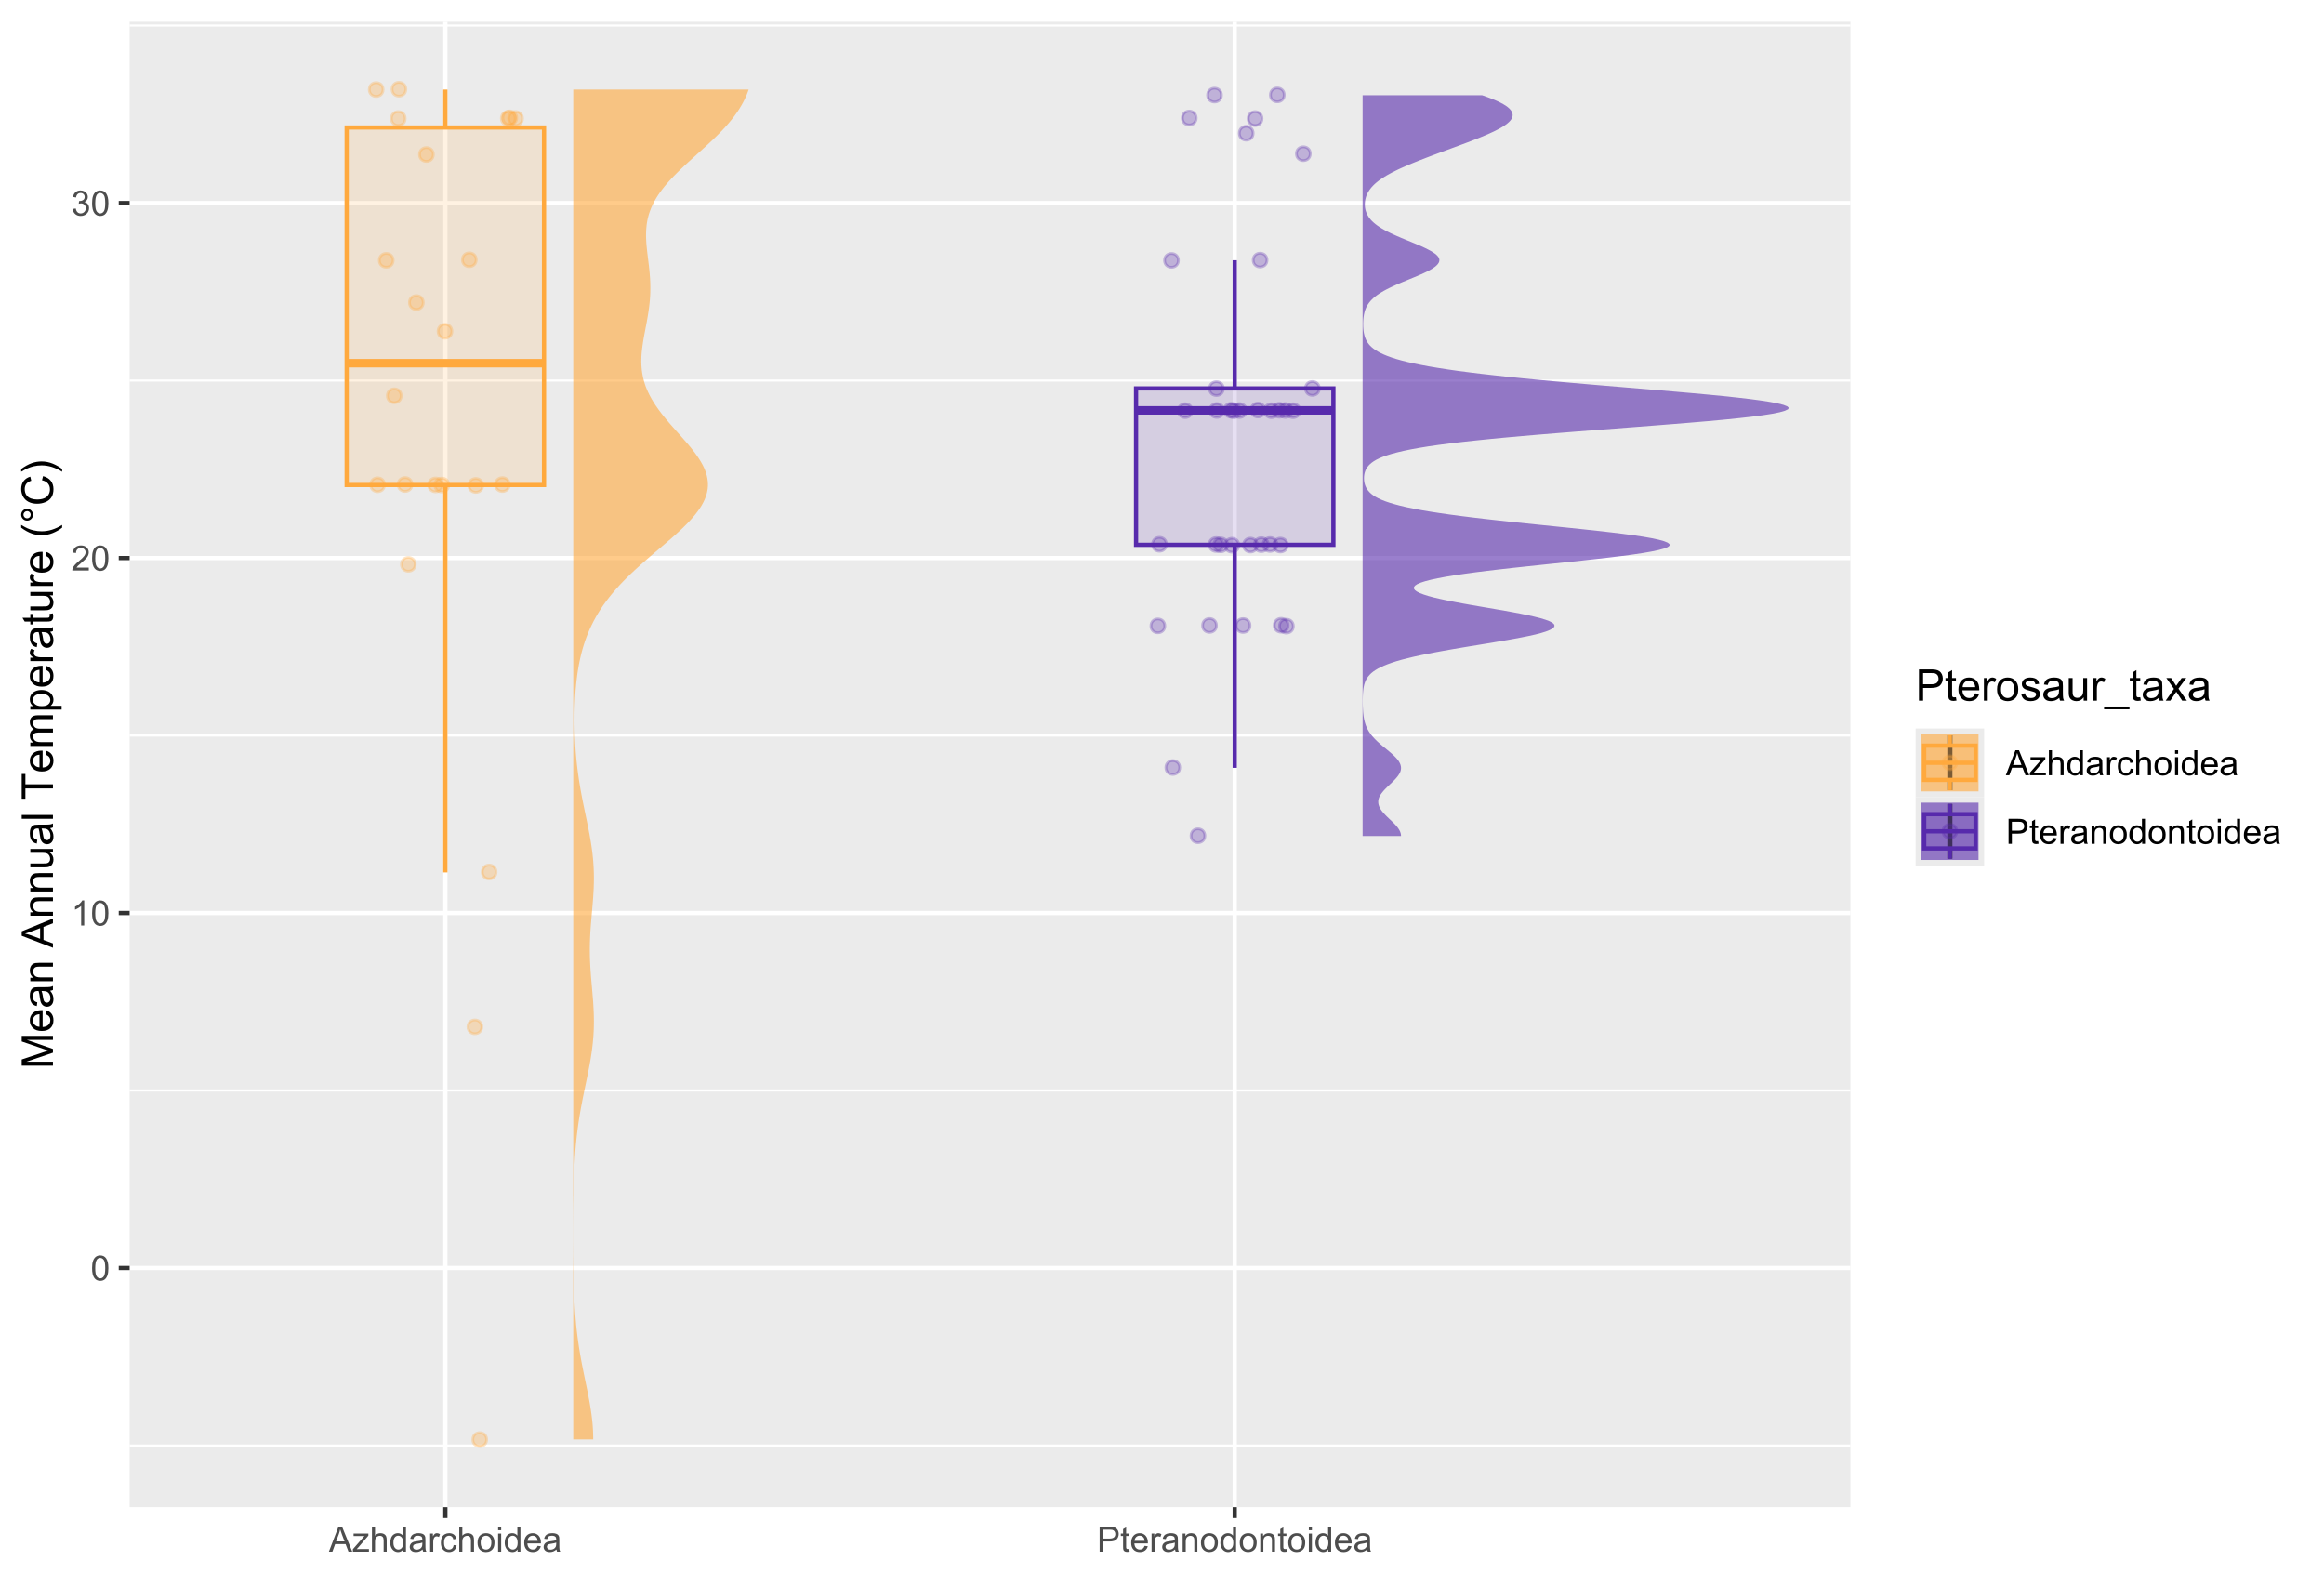 <?xml version="1.0" encoding="UTF-8"?>
<svg xmlns="http://www.w3.org/2000/svg" xmlns:xlink="http://www.w3.org/1999/xlink" width="586pt" height="400pt" viewBox="0 0 586 400" version="1.1">
<defs>
<g>
<symbol overflow="visible" id="glyph0-0">
<path style="stroke:none;" d="M 1.102 0 L 1.102 -5.5 L 5.5 -5.5 L 5.5 0 Z M 1.238 -0.137 L 5.363 -0.137 L 5.363 -5.363 L 1.238 -5.363 Z M 1.238 -0.137 "/>
</symbol>
<symbol overflow="visible" id="glyph0-1">
<path style="stroke:none;" d="M 0.367 -3.105 C 0.363 -3.848 0.438 -4.445 0.594 -4.902 C 0.742 -5.355 0.973 -5.707 1.277 -5.953 C 1.578 -6.199 1.957 -6.32 2.418 -6.324 C 2.754 -6.32 3.051 -6.254 3.309 -6.121 C 3.562 -5.984 3.773 -5.789 3.938 -5.531 C 4.102 -5.273 4.23 -4.961 4.328 -4.594 C 4.422 -4.227 4.469 -3.73 4.473 -3.105 C 4.469 -2.367 4.395 -1.77 4.242 -1.316 C 4.09 -0.859 3.863 -0.508 3.562 -0.262 C 3.258 -0.016 2.875 0.105 2.418 0.109 C 1.809 0.105 1.332 -0.109 0.988 -0.547 C 0.57 -1.066 0.363 -1.922 0.367 -3.105 Z M 1.16 -3.105 C 1.16 -2.07 1.281 -1.379 1.523 -1.039 C 1.766 -0.695 2.062 -0.527 2.418 -0.527 C 2.773 -0.527 3.074 -0.699 3.316 -1.043 C 3.559 -1.387 3.68 -2.074 3.68 -3.105 C 3.68 -4.145 3.559 -4.832 3.316 -5.172 C 3.074 -5.512 2.77 -5.684 2.41 -5.684 C 2.051 -5.684 1.77 -5.531 1.559 -5.234 C 1.293 -4.844 1.16 -4.137 1.16 -3.105 Z M 1.16 -3.105 "/>
</symbol>
<symbol overflow="visible" id="glyph0-2">
<path style="stroke:none;" d="M 3.277 0 L 2.504 0 L 2.504 -4.93 C 2.316 -4.75 2.074 -4.574 1.773 -4.395 C 1.469 -4.215 1.195 -4.082 0.957 -3.996 L 0.957 -4.742 C 1.387 -4.941 1.766 -5.188 2.09 -5.48 C 2.414 -5.77 2.645 -6.051 2.781 -6.324 L 3.277 -6.324 Z M 3.277 0 "/>
</symbol>
<symbol overflow="visible" id="glyph0-3">
<path style="stroke:none;" d="M 4.43 -0.742 L 4.43 0 L 0.266 0 C 0.258 -0.188 0.289 -0.367 0.355 -0.539 C 0.461 -0.82 0.629 -1.098 0.863 -1.375 C 1.094 -1.648 1.434 -1.965 1.879 -2.328 C 2.562 -2.887 3.023 -3.332 3.266 -3.664 C 3.5 -3.988 3.621 -4.301 3.625 -4.594 C 3.621 -4.898 3.512 -5.156 3.297 -5.367 C 3.074 -5.578 2.789 -5.684 2.441 -5.684 C 2.066 -5.684 1.77 -5.57 1.547 -5.348 C 1.32 -5.125 1.207 -4.816 1.207 -4.422 L 0.414 -4.504 C 0.465 -5.094 0.668 -5.543 1.027 -5.855 C 1.379 -6.164 1.855 -6.32 2.457 -6.324 C 3.059 -6.32 3.539 -6.152 3.891 -5.82 C 4.242 -5.484 4.418 -5.07 4.422 -4.578 C 4.418 -4.32 4.367 -4.074 4.266 -3.832 C 4.164 -3.59 3.992 -3.332 3.754 -3.062 C 3.512 -2.793 3.113 -2.426 2.562 -1.957 C 2.094 -1.566 1.797 -1.301 1.664 -1.16 C 1.531 -1.02 1.422 -0.879 1.34 -0.742 Z M 4.43 -0.742 "/>
</symbol>
<symbol overflow="visible" id="glyph0-4">
<path style="stroke:none;" d="M 0.371 -1.664 L 1.145 -1.766 C 1.23 -1.324 1.383 -1.008 1.598 -0.816 C 1.809 -0.621 2.066 -0.527 2.375 -0.527 C 2.734 -0.527 3.043 -0.652 3.297 -0.906 C 3.547 -1.156 3.672 -1.469 3.676 -1.844 C 3.672 -2.195 3.555 -2.488 3.324 -2.719 C 3.09 -2.949 2.797 -3.062 2.441 -3.066 C 2.293 -3.062 2.109 -3.035 1.895 -2.98 L 1.98 -3.66 C 2.031 -3.652 2.07 -3.648 2.105 -3.652 C 2.434 -3.648 2.73 -3.734 2.996 -3.91 C 3.254 -4.078 3.387 -4.344 3.391 -4.703 C 3.387 -4.984 3.289 -5.219 3.102 -5.406 C 2.906 -5.59 2.66 -5.684 2.359 -5.688 C 2.055 -5.684 1.805 -5.59 1.605 -5.402 C 1.402 -5.215 1.273 -4.93 1.219 -4.555 L 0.445 -4.691 C 0.539 -5.207 0.754 -5.609 1.09 -5.895 C 1.426 -6.18 1.844 -6.32 2.344 -6.324 C 2.688 -6.32 3.004 -6.246 3.293 -6.102 C 3.582 -5.953 3.801 -5.754 3.953 -5.5 C 4.105 -5.242 4.184 -4.973 4.184 -4.688 C 4.184 -4.414 4.109 -4.164 3.965 -3.945 C 3.816 -3.719 3.602 -3.543 3.316 -3.41 C 3.688 -3.324 3.977 -3.145 4.184 -2.875 C 4.391 -2.602 4.492 -2.262 4.496 -1.859 C 4.492 -1.305 4.293 -0.84 3.895 -0.461 C 3.492 -0.078 2.984 0.109 2.371 0.113 C 1.816 0.109 1.355 -0.051 0.992 -0.379 C 0.625 -0.707 0.418 -1.137 0.371 -1.664 Z M 0.371 -1.664 "/>
</symbol>
<symbol overflow="visible" id="glyph0-5">
<path style="stroke:none;" d="M -0.012 0 L 2.406 -6.301 L 3.305 -6.301 L 5.883 0 L 4.934 0 L 4.199 -1.906 L 1.562 -1.906 L 0.871 0 Z M 1.805 -2.586 L 3.941 -2.586 L 3.281 -4.332 C 3.078 -4.855 2.93 -5.293 2.836 -5.637 C 2.754 -5.23 2.641 -4.828 2.496 -4.434 Z M 1.805 -2.586 "/>
</symbol>
<symbol overflow="visible" id="glyph0-6">
<path style="stroke:none;" d="M 0.172 0 L 0.172 -0.629 L 3.078 -3.961 C 2.742 -3.945 2.453 -3.938 2.203 -3.938 L 0.344 -3.938 L 0.344 -4.562 L 4.074 -4.562 L 4.074 -4.051 L 1.602 -1.156 L 1.125 -0.629 C 1.469 -0.648 1.793 -0.66 2.102 -0.664 L 4.211 -0.664 L 4.211 0 Z M 0.172 0 "/>
</symbol>
<symbol overflow="visible" id="glyph0-7">
<path style="stroke:none;" d="M 0.578 0 L 0.578 -6.301 L 1.352 -6.301 L 1.352 -4.039 C 1.711 -4.453 2.168 -4.664 2.719 -4.668 C 3.055 -4.664 3.348 -4.598 3.602 -4.465 C 3.848 -4.332 4.027 -4.148 4.137 -3.914 C 4.242 -3.68 4.293 -3.336 4.297 -2.891 L 4.297 0 L 3.523 0 L 3.523 -2.891 C 3.52 -3.273 3.438 -3.555 3.27 -3.734 C 3.102 -3.906 2.863 -3.996 2.562 -4 C 2.328 -3.996 2.113 -3.938 1.914 -3.82 C 1.711 -3.703 1.566 -3.543 1.48 -3.34 C 1.391 -3.137 1.348 -2.855 1.352 -2.496 L 1.352 0 Z M 0.578 0 "/>
</symbol>
<symbol overflow="visible" id="glyph0-8">
<path style="stroke:none;" d="M 3.539 0 L 3.539 -0.574 C 3.25 -0.125 2.824 0.098 2.266 0.102 C 1.898 0.098 1.562 0 1.262 -0.199 C 0.953 -0.398 0.719 -0.676 0.551 -1.039 C 0.383 -1.395 0.297 -1.809 0.301 -2.277 C 0.297 -2.73 0.375 -3.145 0.527 -3.516 C 0.68 -3.887 0.906 -4.172 1.211 -4.371 C 1.512 -4.566 1.852 -4.664 2.23 -4.668 C 2.5 -4.664 2.746 -4.605 2.965 -4.492 C 3.18 -4.375 3.352 -4.223 3.488 -4.039 L 3.488 -6.301 L 4.258 -6.301 L 4.258 0 Z M 1.094 -2.277 C 1.09 -1.691 1.215 -1.254 1.465 -0.965 C 1.711 -0.672 2 -0.527 2.336 -0.531 C 2.672 -0.527 2.961 -0.664 3.199 -0.945 C 3.434 -1.219 3.551 -1.641 3.555 -2.211 C 3.551 -2.832 3.43 -3.293 3.191 -3.586 C 2.949 -3.879 2.652 -4.023 2.305 -4.027 C 1.957 -4.023 1.672 -3.883 1.441 -3.605 C 1.207 -3.32 1.09 -2.879 1.094 -2.277 Z M 1.094 -2.277 "/>
</symbol>
<symbol overflow="visible" id="glyph0-9">
<path style="stroke:none;" d="M 3.559 -0.562 C 3.27 -0.32 2.996 -0.148 2.73 -0.047 C 2.465 0.051 2.18 0.098 1.879 0.102 C 1.375 0.098 0.988 -0.02 0.719 -0.266 C 0.449 -0.508 0.316 -0.82 0.316 -1.203 C 0.316 -1.422 0.367 -1.629 0.469 -1.816 C 0.57 -2 0.703 -2.148 0.871 -2.262 C 1.031 -2.371 1.215 -2.453 1.426 -2.516 C 1.574 -2.551 1.805 -2.59 2.113 -2.629 C 2.734 -2.703 3.195 -2.793 3.492 -2.895 C 3.492 -3 3.492 -3.066 3.496 -3.098 C 3.492 -3.41 3.418 -3.633 3.277 -3.766 C 3.074 -3.938 2.781 -4.023 2.398 -4.027 C 2.031 -4.023 1.762 -3.961 1.59 -3.836 C 1.414 -3.707 1.289 -3.48 1.207 -3.16 L 0.453 -3.262 C 0.516 -3.582 0.629 -3.844 0.789 -4.043 C 0.945 -4.242 1.172 -4.395 1.473 -4.504 C 1.77 -4.609 2.117 -4.664 2.508 -4.668 C 2.898 -4.664 3.215 -4.617 3.457 -4.527 C 3.699 -4.434 3.879 -4.32 3.996 -4.184 C 4.109 -4.043 4.188 -3.867 4.238 -3.656 C 4.258 -3.523 4.27 -3.285 4.273 -2.945 L 4.273 -1.914 C 4.27 -1.191 4.289 -0.734 4.324 -0.547 C 4.355 -0.352 4.418 -0.172 4.52 0 L 3.711 0 C 3.629 -0.16 3.578 -0.348 3.559 -0.562 Z M 3.492 -2.289 C 3.211 -2.172 2.789 -2.074 2.23 -2 C 1.91 -1.949 1.684 -1.898 1.555 -1.844 C 1.422 -1.785 1.32 -1.699 1.25 -1.59 C 1.176 -1.477 1.141 -1.355 1.145 -1.227 C 1.141 -1.016 1.219 -0.844 1.379 -0.707 C 1.531 -0.57 1.762 -0.504 2.062 -0.504 C 2.359 -0.504 2.621 -0.566 2.855 -0.699 C 3.086 -0.824 3.258 -1.004 3.367 -1.234 C 3.449 -1.406 3.492 -1.664 3.492 -2.008 Z M 3.492 -2.289 "/>
</symbol>
<symbol overflow="visible" id="glyph0-10">
<path style="stroke:none;" d="M 0.57 0 L 0.57 -4.562 L 1.266 -4.562 L 1.266 -3.871 C 1.445 -4.191 1.609 -4.406 1.758 -4.512 C 1.906 -4.613 2.07 -4.664 2.258 -4.668 C 2.516 -4.664 2.781 -4.582 3.051 -4.418 L 2.785 -3.699 C 2.59 -3.809 2.402 -3.867 2.219 -3.867 C 2.047 -3.867 1.895 -3.816 1.762 -3.715 C 1.625 -3.613 1.527 -3.473 1.473 -3.293 C 1.383 -3.016 1.34 -2.715 1.344 -2.391 L 1.344 0 Z M 0.57 0 "/>
</symbol>
<symbol overflow="visible" id="glyph0-11">
<path style="stroke:none;" d="M 3.559 -1.672 L 4.32 -1.574 C 4.234 -1.047 4.023 -0.637 3.68 -0.34 C 3.336 -0.047 2.914 0.098 2.418 0.102 C 1.793 0.098 1.293 -0.102 0.914 -0.508 C 0.531 -0.914 0.34 -1.5 0.344 -2.266 C 0.34 -2.754 0.422 -3.184 0.586 -3.559 C 0.75 -3.926 0.996 -4.203 1.332 -4.391 C 1.664 -4.57 2.027 -4.664 2.422 -4.668 C 2.914 -4.664 3.32 -4.539 3.641 -4.289 C 3.953 -4.039 4.156 -3.684 4.246 -3.223 L 3.492 -3.105 C 3.422 -3.41 3.293 -3.641 3.113 -3.797 C 2.926 -3.953 2.707 -4.031 2.453 -4.031 C 2.062 -4.031 1.746 -3.891 1.504 -3.609 C 1.258 -3.328 1.137 -2.887 1.141 -2.285 C 1.137 -1.672 1.254 -1.227 1.492 -0.949 C 1.723 -0.668 2.027 -0.527 2.41 -0.531 C 2.711 -0.527 2.965 -0.621 3.172 -0.809 C 3.371 -0.996 3.5 -1.281 3.559 -1.672 Z M 3.559 -1.672 "/>
</symbol>
<symbol overflow="visible" id="glyph0-12">
<path style="stroke:none;" d="M 0.293 -2.281 C 0.293 -3.125 0.527 -3.754 0.996 -4.16 C 1.387 -4.496 1.863 -4.664 2.434 -4.668 C 3.059 -4.664 3.57 -4.457 3.969 -4.051 C 4.363 -3.637 4.562 -3.07 4.566 -2.348 C 4.562 -1.758 4.477 -1.297 4.301 -0.961 C 4.125 -0.625 3.867 -0.363 3.535 -0.176 C 3.195 0.008 2.828 0.098 2.434 0.102 C 1.789 0.098 1.273 -0.102 0.883 -0.512 C 0.488 -0.918 0.293 -1.508 0.293 -2.281 Z M 1.086 -2.281 C 1.082 -1.695 1.211 -1.258 1.469 -0.969 C 1.723 -0.672 2.043 -0.527 2.434 -0.531 C 2.812 -0.527 3.133 -0.672 3.391 -0.969 C 3.645 -1.258 3.773 -1.707 3.773 -2.309 C 3.773 -2.871 3.645 -3.297 3.387 -3.59 C 3.129 -3.879 2.809 -4.023 2.434 -4.027 C 2.043 -4.023 1.723 -3.879 1.469 -3.594 C 1.211 -3.301 1.082 -2.863 1.086 -2.281 Z M 1.086 -2.281 "/>
</symbol>
<symbol overflow="visible" id="glyph0-13">
<path style="stroke:none;" d="M 0.586 -5.41 L 0.586 -6.301 L 1.359 -6.301 L 1.359 -5.41 Z M 0.586 0 L 0.586 -4.562 L 1.359 -4.562 L 1.359 0 Z M 0.586 0 "/>
</symbol>
<symbol overflow="visible" id="glyph0-14">
<path style="stroke:none;" d="M 3.703 -1.469 L 4.504 -1.371 C 4.375 -0.902 4.141 -0.539 3.801 -0.285 C 3.461 -0.027 3.027 0.098 2.496 0.102 C 1.828 0.098 1.297 -0.102 0.906 -0.512 C 0.512 -0.918 0.316 -1.496 0.32 -2.242 C 0.316 -3.008 0.516 -3.605 0.914 -4.031 C 1.309 -4.453 1.82 -4.664 2.453 -4.668 C 3.059 -4.664 3.555 -4.457 3.945 -4.043 C 4.328 -3.629 4.523 -3.043 4.527 -2.289 C 4.523 -2.242 4.523 -2.176 4.523 -2.086 L 1.121 -2.086 C 1.145 -1.582 1.289 -1.195 1.547 -0.93 C 1.801 -0.66 2.117 -0.527 2.5 -0.531 C 2.781 -0.527 3.023 -0.602 3.227 -0.754 C 3.426 -0.902 3.586 -1.141 3.703 -1.469 Z M 1.164 -2.719 L 3.711 -2.719 C 3.672 -3.102 3.578 -3.387 3.422 -3.582 C 3.172 -3.879 2.852 -4.031 2.461 -4.031 C 2.105 -4.031 1.805 -3.91 1.566 -3.672 C 1.32 -3.434 1.188 -3.117 1.164 -2.719 Z M 1.164 -2.719 "/>
</symbol>
<symbol overflow="visible" id="glyph0-15">
<path style="stroke:none;" d="M 0.68 0 L 0.68 -6.301 L 3.055 -6.301 C 3.469 -6.297 3.789 -6.277 4.012 -6.238 C 4.32 -6.184 4.578 -6.086 4.789 -5.941 C 4.996 -5.797 5.168 -5.594 5.297 -5.336 C 5.422 -5.074 5.484 -4.789 5.488 -4.477 C 5.484 -3.941 5.312 -3.488 4.977 -3.117 C 4.633 -2.746 4.02 -2.559 3.129 -2.562 L 1.512 -2.562 L 1.512 0 Z M 1.512 -3.305 L 3.141 -3.305 C 3.68 -3.305 4.062 -3.402 4.289 -3.605 C 4.516 -3.801 4.629 -4.086 4.629 -4.453 C 4.629 -4.715 4.559 -4.938 4.426 -5.129 C 4.289 -5.312 4.117 -5.438 3.902 -5.5 C 3.762 -5.535 3.5 -5.555 3.125 -5.555 L 1.512 -5.555 Z M 1.512 -3.305 "/>
</symbol>
<symbol overflow="visible" id="glyph0-16">
<path style="stroke:none;" d="M 2.27 -0.691 L 2.379 -0.008 C 2.16 0.039 1.965 0.059 1.797 0.059 C 1.512 0.059 1.293 0.016 1.141 -0.074 C 0.984 -0.16 0.875 -0.277 0.816 -0.422 C 0.75 -0.566 0.719 -0.871 0.723 -1.336 L 0.723 -3.961 L 0.156 -3.961 L 0.156 -4.562 L 0.723 -4.562 L 0.723 -5.695 L 1.492 -6.156 L 1.492 -4.562 L 2.27 -4.562 L 2.27 -3.961 L 1.492 -3.961 L 1.492 -1.293 C 1.488 -1.07 1.5 -0.93 1.531 -0.867 C 1.555 -0.805 1.602 -0.754 1.664 -0.715 C 1.727 -0.676 1.812 -0.656 1.93 -0.66 C 2.012 -0.656 2.125 -0.668 2.27 -0.691 Z M 2.27 -0.691 "/>
</symbol>
<symbol overflow="visible" id="glyph0-17">
<path style="stroke:none;" d="M 0.578 0 L 0.578 -4.562 L 1.277 -4.562 L 1.277 -3.914 C 1.609 -4.414 2.09 -4.664 2.727 -4.668 C 3 -4.664 3.254 -4.613 3.484 -4.52 C 3.715 -4.418 3.887 -4.289 4.004 -4.129 C 4.113 -3.969 4.195 -3.777 4.246 -3.559 C 4.273 -3.41 4.289 -3.16 4.289 -2.805 L 4.289 0 L 3.516 0 L 3.516 -2.777 C 3.516 -3.09 3.484 -3.324 3.426 -3.484 C 3.363 -3.637 3.258 -3.762 3.105 -3.855 C 2.949 -3.949 2.77 -3.996 2.566 -3.996 C 2.234 -3.996 1.949 -3.891 1.711 -3.68 C 1.469 -3.469 1.348 -3.07 1.352 -2.492 L 1.352 0 Z M 0.578 0 "/>
</symbol>
<symbol overflow="visible" id="glyph1-0">
<path style="stroke:none;" d="M 0 -1.375 L -6.875 -1.375 L -6.875 -6.875 L 0 -6.875 Z M -0.172 -1.547 L -0.172 -6.703 L -6.703 -6.703 L -6.703 -1.547 Z M -0.172 -1.547 "/>
</symbol>
<symbol overflow="visible" id="glyph1-1">
<path style="stroke:none;" d="M 0 -0.816 L -7.875 -0.816 L -7.875 -2.387 L -2.297 -4.25 C -1.777 -4.418 -1.387 -4.543 -1.133 -4.625 C -1.414 -4.711 -1.836 -4.852 -2.395 -5.043 L -7.875 -6.93 L -7.875 -8.332 L 0 -8.332 L 0 -7.328 L -6.59 -7.328 L 0 -5.039 L 0 -4.098 L -6.703 -1.82 L 0 -1.82 Z M 0 -0.816 "/>
</symbol>
<symbol overflow="visible" id="glyph1-2">
<path style="stroke:none;" d="M -1.836 -4.629 L -1.715 -5.629 C -1.125 -5.469 -0.672 -5.176 -0.352 -4.75 C -0.031 -4.324 0.129 -3.781 0.129 -3.121 C 0.129 -2.281 -0.125 -1.617 -0.641 -1.133 C -1.152 -0.641 -1.875 -0.398 -2.805 -0.402 C -3.762 -0.398 -4.504 -0.645 -5.035 -1.145 C -5.562 -1.637 -5.828 -2.277 -5.832 -3.066 C -5.828 -3.824 -5.57 -4.449 -5.051 -4.934 C -4.531 -5.418 -3.801 -5.66 -2.863 -5.66 C -2.805 -5.66 -2.719 -5.656 -2.605 -5.656 L -2.605 -1.402 C -1.977 -1.434 -1.496 -1.613 -1.164 -1.934 C -0.828 -2.25 -0.66 -2.645 -0.664 -3.125 C -0.66 -3.477 -0.754 -3.781 -0.941 -4.031 C -1.125 -4.281 -1.422 -4.48 -1.836 -4.629 Z M -3.398 -1.457 L -3.398 -4.641 C -3.879 -4.598 -4.238 -4.473 -4.48 -4.273 C -4.852 -3.961 -5.039 -3.562 -5.039 -3.078 C -5.039 -2.629 -4.891 -2.258 -4.594 -1.957 C -4.297 -1.652 -3.898 -1.484 -3.398 -1.457 Z M -3.398 -1.457 "/>
</symbol>
<symbol overflow="visible" id="glyph1-3">
<path style="stroke:none;" d="M -0.703 -4.445 C -0.398 -4.086 -0.184 -3.742 -0.059 -3.414 C 0.066 -3.082 0.129 -2.727 0.129 -2.348 C 0.129 -1.719 -0.023 -1.238 -0.328 -0.902 C -0.633 -0.566 -1.023 -0.398 -1.504 -0.398 C -1.781 -0.398 -2.035 -0.461 -2.27 -0.586 C -2.496 -0.711 -2.684 -0.875 -2.824 -1.086 C -2.965 -1.289 -3.07 -1.523 -3.141 -1.785 C -3.191 -1.969 -3.238 -2.254 -3.289 -2.641 C -3.375 -3.418 -3.488 -3.992 -3.621 -4.367 C -3.754 -4.367 -3.836 -4.371 -3.871 -4.371 C -4.266 -4.371 -4.543 -4.277 -4.703 -4.098 C -4.918 -3.848 -5.027 -3.48 -5.031 -2.996 C -5.027 -2.539 -4.949 -2.203 -4.793 -1.988 C -4.633 -1.77 -4.352 -1.609 -3.949 -1.508 L -4.078 -0.562 C -4.48 -0.648 -4.805 -0.789 -5.055 -0.988 C -5.301 -1.184 -5.492 -1.469 -5.629 -1.844 C -5.762 -2.215 -5.828 -2.645 -5.832 -3.137 C -5.828 -3.621 -5.773 -4.02 -5.66 -4.324 C -5.543 -4.629 -5.398 -4.852 -5.227 -4.996 C -5.055 -5.137 -4.836 -5.238 -4.57 -5.297 C -4.406 -5.328 -4.109 -5.344 -3.68 -5.344 L -2.391 -5.344 C -1.492 -5.344 -0.922 -5.363 -0.684 -5.406 C -0.445 -5.445 -0.219 -5.527 0 -5.648 L 0 -4.641 C -0.199 -4.539 -0.434 -4.473 -0.703 -4.445 Z M -2.863 -4.367 C -2.719 -4.012 -2.598 -3.488 -2.496 -2.789 C -2.438 -2.391 -2.371 -2.109 -2.301 -1.945 C -2.227 -1.781 -2.121 -1.652 -1.988 -1.562 C -1.848 -1.473 -1.695 -1.43 -1.531 -1.43 C -1.27 -1.43 -1.055 -1.527 -0.887 -1.723 C -0.711 -1.918 -0.625 -2.203 -0.629 -2.578 C -0.625 -2.949 -0.707 -3.277 -0.871 -3.57 C -1.031 -3.859 -1.254 -4.074 -1.543 -4.211 C -1.754 -4.312 -2.078 -4.363 -2.508 -4.367 Z M -2.863 -4.367 "/>
</symbol>
<symbol overflow="visible" id="glyph1-4">
<path style="stroke:none;" d="M 0 -0.727 L -5.703 -0.727 L -5.703 -1.594 L -4.895 -1.594 C -5.516 -2.012 -5.828 -2.617 -5.832 -3.41 C -5.828 -3.754 -5.766 -4.066 -5.645 -4.355 C -5.52 -4.641 -5.359 -4.859 -5.16 -5.004 C -4.957 -5.145 -4.719 -5.242 -4.445 -5.305 C -4.266 -5.336 -3.953 -5.355 -3.508 -5.359 L 0 -5.359 L 0 -4.395 L -3.469 -4.395 C -3.863 -4.395 -4.156 -4.355 -4.352 -4.281 C -4.543 -4.203 -4.699 -4.07 -4.82 -3.879 C -4.934 -3.688 -4.992 -3.461 -4.996 -3.207 C -4.992 -2.793 -4.859 -2.438 -4.602 -2.141 C -4.336 -1.836 -3.844 -1.688 -3.117 -1.691 L 0 -1.691 Z M 0 -0.727 "/>
</symbol>
<symbol overflow="visible" id="glyph1-5">
<path style="stroke:none;" d=""/>
</symbol>
<symbol overflow="visible" id="glyph1-6">
<path style="stroke:none;" d="M 0 0.016 L -7.875 -3.008 L -7.875 -4.129 L 0 -7.352 L 0 -6.164 L -2.383 -5.246 L -2.383 -1.957 L 0 -1.09 Z M -3.234 -2.258 L -3.234 -4.926 L -5.414 -4.102 C -6.074 -3.852 -6.617 -3.664 -7.047 -3.547 C -6.539 -3.441 -6.039 -3.301 -5.543 -3.121 Z M -3.234 -2.258 "/>
</symbol>
<symbol overflow="visible" id="glyph1-7">
<path style="stroke:none;" d="M 0 -4.465 L -0.836 -4.465 C -0.191 -4.02 0.129 -3.414 0.129 -2.652 C 0.129 -2.312 0.066 -2 -0.062 -1.711 C -0.191 -1.418 -0.355 -1.199 -0.551 -1.059 C -0.746 -0.914 -0.984 -0.816 -1.266 -0.762 C -1.453 -0.723 -1.754 -0.703 -2.172 -0.703 L -5.703 -0.703 L -5.703 -1.672 L -2.539 -1.672 C -2.031 -1.668 -1.691 -1.688 -1.52 -1.73 C -1.262 -1.785 -1.062 -1.914 -0.918 -2.113 C -0.773 -2.309 -0.703 -2.555 -0.703 -2.848 C -0.703 -3.137 -0.777 -3.406 -0.926 -3.66 C -1.074 -3.914 -1.273 -4.094 -1.531 -4.199 C -1.785 -4.305 -2.16 -4.359 -2.648 -4.359 L -5.703 -4.359 L -5.703 -5.328 L 0 -5.328 Z M 0 -4.465 "/>
</symbol>
<symbol overflow="visible" id="glyph1-8">
<path style="stroke:none;" d="M 0 -0.703 L -7.875 -0.703 L -7.875 -1.672 L 0 -1.672 Z M 0 -0.703 "/>
</symbol>
<symbol overflow="visible" id="glyph1-9">
<path style="stroke:none;" d="M 0 -2.852 L -6.945 -2.852 L -6.945 -0.258 L -7.875 -0.258 L -7.875 -6.5 L -6.945 -6.5 L -6.945 -3.895 L 0 -3.895 Z M 0 -2.852 "/>
</symbol>
<symbol overflow="visible" id="glyph1-10">
<path style="stroke:none;" d="M 0 -0.727 L -5.703 -0.727 L -5.703 -1.59 L -4.902 -1.59 C -5.18 -1.766 -5.406 -2.004 -5.578 -2.305 C -5.746 -2.598 -5.828 -2.938 -5.832 -3.32 C -5.828 -3.738 -5.742 -4.086 -5.566 -4.359 C -5.391 -4.629 -5.145 -4.816 -4.836 -4.93 C -5.496 -5.379 -5.828 -5.969 -5.832 -6.691 C -5.828 -7.254 -5.672 -7.688 -5.363 -7.996 C -5.047 -8.297 -4.566 -8.449 -3.914 -8.453 L 0 -8.453 L 0 -7.492 L -3.594 -7.492 C -3.977 -7.488 -4.254 -7.457 -4.426 -7.398 C -4.594 -7.332 -4.734 -7.219 -4.84 -7.059 C -4.941 -6.891 -4.992 -6.695 -4.996 -6.477 C -4.992 -6.07 -4.859 -5.738 -4.594 -5.477 C -4.328 -5.211 -3.898 -5.078 -3.312 -5.082 L 0 -5.082 L 0 -4.113 L -3.707 -4.113 C -4.133 -4.113 -4.453 -4.031 -4.672 -3.875 C -4.883 -3.715 -4.992 -3.461 -4.996 -3.105 C -4.992 -2.832 -4.922 -2.578 -4.781 -2.348 C -4.637 -2.117 -4.426 -1.949 -4.152 -1.848 C -3.875 -1.738 -3.477 -1.688 -2.961 -1.691 L 0 -1.691 Z M 0 -0.727 "/>
</symbol>
<symbol overflow="visible" id="glyph1-11">
<path style="stroke:none;" d="M 2.188 -0.727 L -5.703 -0.727 L -5.703 -1.605 L -4.961 -1.605 C -5.25 -1.812 -5.469 -2.047 -5.613 -2.309 C -5.758 -2.57 -5.828 -2.887 -5.832 -3.262 C -5.828 -3.746 -5.703 -4.176 -5.457 -4.551 C -5.203 -4.922 -4.852 -5.203 -4.395 -5.391 C -3.938 -5.578 -3.438 -5.672 -2.895 -5.676 C -2.309 -5.672 -1.781 -5.566 -1.316 -5.359 C -0.848 -5.148 -0.488 -4.844 -0.242 -4.449 C 0.008 -4.047 0.129 -3.629 0.129 -3.191 C 0.129 -2.867 0.062 -2.578 -0.074 -2.32 C -0.207 -2.062 -0.379 -1.852 -0.59 -1.691 L 2.188 -1.691 Z M -2.82 -1.602 C -2.082 -1.598 -1.539 -1.746 -1.191 -2.047 C -0.836 -2.34 -0.66 -2.699 -0.664 -3.125 C -0.66 -3.551 -0.844 -3.918 -1.211 -4.227 C -1.574 -4.531 -2.137 -4.688 -2.898 -4.688 C -3.625 -4.688 -4.168 -4.535 -4.531 -4.238 C -4.891 -3.938 -5.074 -3.582 -5.074 -3.168 C -5.074 -2.754 -4.879 -2.391 -4.496 -2.074 C -4.109 -1.758 -3.551 -1.598 -2.82 -1.602 Z M -2.82 -1.602 "/>
</symbol>
<symbol overflow="visible" id="glyph1-12">
<path style="stroke:none;" d="M 0 -0.715 L -5.703 -0.715 L -5.703 -1.586 L -4.84 -1.586 C -5.242 -1.805 -5.508 -2.008 -5.637 -2.199 C -5.766 -2.383 -5.828 -2.59 -5.832 -2.82 C -5.828 -3.141 -5.727 -3.473 -5.523 -3.812 L -4.625 -3.48 C -4.762 -3.242 -4.832 -3.004 -4.836 -2.773 C -4.832 -2.555 -4.77 -2.363 -4.645 -2.199 C -4.516 -2.027 -4.34 -1.91 -4.113 -1.844 C -3.77 -1.73 -3.391 -1.676 -2.984 -1.68 L 0 -1.68 Z M 0 -0.715 "/>
</symbol>
<symbol overflow="visible" id="glyph1-13">
<path style="stroke:none;" d="M -0.863 -2.836 L -0.012 -2.977 C 0.043 -2.703 0.07 -2.457 0.074 -2.246 C 0.07 -1.891 0.02 -1.621 -0.09 -1.43 C -0.199 -1.234 -0.348 -1.098 -0.527 -1.02 C -0.707 -0.941 -1.086 -0.902 -1.672 -0.902 L -4.953 -0.902 L -4.953 -0.195 L -5.703 -0.195 L -5.703 -0.902 L -7.117 -0.902 L -7.695 -1.863 L -5.703 -1.863 L -5.703 -2.836 L -4.953 -2.836 L -4.953 -1.863 L -1.617 -1.863 C -1.34 -1.863 -1.16 -1.879 -1.082 -1.914 C -1 -1.945 -0.938 -2 -0.895 -2.078 C -0.848 -2.152 -0.824 -2.262 -0.828 -2.41 C -0.824 -2.516 -0.836 -2.66 -0.863 -2.836 Z M -0.863 -2.836 "/>
</symbol>
<symbol overflow="visible" id="glyph1-14">
<path style="stroke:none;" d="M 2.316 -2.574 C 1.637 -2.035 0.852 -1.586 -0.047 -1.219 C -0.949 -0.852 -1.883 -0.668 -2.852 -0.668 C -3.699 -0.668 -4.516 -0.805 -5.301 -1.078 C -6.203 -1.398 -7.105 -1.895 -8.008 -2.574 L -8.008 -3.266 C -7.262 -2.828 -6.73 -2.543 -6.414 -2.406 C -5.918 -2.184 -5.402 -2.012 -4.867 -1.891 C -4.195 -1.734 -3.523 -1.656 -2.848 -1.66 C -1.121 -1.656 0.598 -2.191 2.316 -3.266 Z M 2.316 -2.574 "/>
</symbol>
<symbol overflow="visible" id="glyph1-15">
<path style="stroke:none;" d="M -6.52 -0.688 C -6.93 -0.684 -7.281 -0.832 -7.57 -1.125 C -7.859 -1.414 -8.004 -1.762 -8.008 -2.176 C -8.004 -2.586 -7.859 -2.938 -7.57 -3.23 C -7.281 -3.52 -6.93 -3.668 -6.52 -3.668 C -6.105 -3.668 -5.754 -3.52 -5.465 -3.23 C -5.172 -2.934 -5.027 -2.582 -5.027 -2.176 C -5.027 -1.762 -5.172 -1.414 -5.461 -1.125 C -5.75 -0.832 -6.102 -0.684 -6.52 -0.688 Z M -6.52 -1.273 C -6.266 -1.27 -6.051 -1.359 -5.879 -1.539 C -5.699 -1.715 -5.613 -1.93 -5.613 -2.18 C -5.613 -2.426 -5.699 -2.637 -5.879 -2.816 C -6.051 -2.992 -6.266 -3.082 -6.52 -3.082 C -6.77 -3.082 -6.984 -2.992 -7.164 -2.816 C -7.34 -2.637 -7.43 -2.426 -7.43 -2.18 C -7.43 -1.93 -7.34 -1.715 -7.164 -1.539 C -6.984 -1.359 -6.77 -1.27 -6.52 -1.273 Z M -6.52 -1.273 "/>
</symbol>
<symbol overflow="visible" id="glyph1-16">
<path style="stroke:none;" d="M -2.762 -6.469 L -2.496 -7.508 C -1.641 -7.285 -0.988 -6.895 -0.539 -6.328 C -0.094 -5.758 0.129 -5.062 0.133 -4.25 C 0.129 -3.398 -0.039 -2.707 -0.383 -2.176 C -0.727 -1.641 -1.227 -1.238 -1.883 -0.961 C -2.535 -0.684 -3.242 -0.543 -3.996 -0.547 C -4.816 -0.543 -5.531 -0.699 -6.141 -1.016 C -6.75 -1.328 -7.211 -1.777 -7.531 -2.355 C -7.844 -2.934 -8.004 -3.57 -8.008 -4.266 C -8.004 -5.051 -7.805 -5.711 -7.406 -6.25 C -7.004 -6.785 -6.438 -7.16 -5.715 -7.375 L -5.473 -6.348 C -6.043 -6.16 -6.457 -5.895 -6.723 -5.551 C -6.98 -5.199 -7.113 -4.766 -7.117 -4.242 C -7.113 -3.637 -6.969 -3.129 -6.68 -2.727 C -6.391 -2.316 -6 -2.031 -5.512 -1.867 C -5.023 -1.699 -4.52 -1.617 -4 -1.621 C -3.328 -1.617 -2.742 -1.715 -2.246 -1.914 C -1.746 -2.105 -1.375 -2.41 -1.129 -2.824 C -0.879 -3.234 -0.754 -3.68 -0.758 -4.164 C -0.754 -4.746 -0.922 -5.238 -1.262 -5.645 C -1.594 -6.043 -2.094 -6.32 -2.762 -6.469 Z M -2.762 -6.469 "/>
</symbol>
<symbol overflow="visible" id="glyph1-17">
<path style="stroke:none;" d="M 2.316 -1.359 L 2.316 -0.664 C 0.598 -1.734 -1.121 -2.273 -2.848 -2.273 C -3.52 -2.273 -4.188 -2.195 -4.852 -2.043 C -5.387 -1.918 -5.902 -1.746 -6.398 -1.531 C -6.719 -1.387 -7.254 -1.102 -8.008 -0.668 L -8.008 -1.359 C -7.105 -2.031 -6.203 -2.527 -5.301 -2.852 C -4.516 -3.125 -3.699 -3.262 -2.852 -3.266 C -1.883 -3.262 -0.949 -3.078 -0.047 -2.707 C 0.852 -2.336 1.637 -1.887 2.316 -1.359 Z M 2.316 -1.359 "/>
</symbol>
<symbol overflow="visible" id="glyph2-0">
<path style="stroke:none;" d="M 1.375 0 L 1.375 -6.875 L 6.875 -6.875 L 6.875 0 Z M 1.547 -0.172 L 6.703 -0.172 L 6.703 -6.703 L 1.547 -6.703 Z M 1.547 -0.172 "/>
</symbol>
<symbol overflow="visible" id="glyph2-1">
<path style="stroke:none;" d="M 0.848 0 L 0.848 -7.875 L 3.82 -7.875 C 4.34 -7.875 4.738 -7.848 5.016 -7.797 C 5.402 -7.73 5.727 -7.609 5.988 -7.43 C 6.25 -7.25 6.461 -6.996 6.621 -6.672 C 6.777 -6.344 6.855 -5.984 6.859 -5.598 C 6.855 -4.926 6.641 -4.359 6.219 -3.898 C 5.789 -3.43 5.02 -3.199 3.91 -3.203 L 1.891 -3.203 L 1.891 0 Z M 1.891 -4.129 L 3.926 -4.129 C 4.598 -4.125 5.074 -4.25 5.359 -4.504 C 5.641 -4.754 5.781 -5.105 5.785 -5.562 C 5.781 -5.891 5.699 -6.176 5.535 -6.41 C 5.367 -6.645 5.148 -6.797 4.875 -6.875 C 4.699 -6.918 4.375 -6.941 3.906 -6.945 L 1.891 -6.945 Z M 1.891 -4.129 "/>
</symbol>
<symbol overflow="visible" id="glyph2-2">
<path style="stroke:none;" d="M 2.836 -0.863 L 2.977 -0.012 C 2.703 0.043 2.457 0.07 2.246 0.074 C 1.891 0.07 1.621 0.02 1.43 -0.09 C 1.234 -0.199 1.098 -0.348 1.02 -0.527 C 0.941 -0.707 0.902 -1.086 0.902 -1.672 L 0.902 -4.953 L 0.195 -4.953 L 0.195 -5.703 L 0.902 -5.703 L 0.902 -7.117 L 1.863 -7.695 L 1.863 -5.703 L 2.836 -5.703 L 2.836 -4.953 L 1.863 -4.953 L 1.863 -1.617 C 1.863 -1.34 1.879 -1.16 1.914 -1.086 C 1.945 -1.004 2 -0.941 2.078 -0.898 C 2.152 -0.848 2.262 -0.824 2.41 -0.828 C 2.516 -0.824 2.66 -0.836 2.836 -0.863 Z M 2.836 -0.863 "/>
</symbol>
<symbol overflow="visible" id="glyph2-3">
<path style="stroke:none;" d="M 4.629 -1.836 L 5.629 -1.715 C 5.469 -1.125 5.176 -0.672 4.75 -0.352 C 4.324 -0.031 3.781 0.129 3.121 0.129 C 2.281 0.129 1.617 -0.125 1.133 -0.641 C 0.641 -1.152 0.398 -1.875 0.402 -2.805 C 0.398 -3.762 0.645 -4.504 1.145 -5.035 C 1.637 -5.562 2.277 -5.828 3.066 -5.832 C 3.824 -5.828 4.449 -5.57 4.934 -5.051 C 5.418 -4.531 5.66 -3.801 5.66 -2.863 C 5.66 -2.805 5.656 -2.719 5.656 -2.605 L 1.402 -2.605 C 1.434 -1.977 1.613 -1.496 1.934 -1.164 C 2.25 -0.828 2.645 -0.66 3.125 -0.664 C 3.477 -0.66 3.781 -0.754 4.031 -0.945 C 4.281 -1.129 4.48 -1.426 4.629 -1.836 Z M 1.457 -3.398 L 4.641 -3.398 C 4.598 -3.879 4.473 -4.238 4.273 -4.48 C 3.961 -4.852 3.562 -5.039 3.078 -5.039 C 2.629 -5.039 2.258 -4.891 1.957 -4.594 C 1.652 -4.297 1.484 -3.898 1.457 -3.398 Z M 1.457 -3.398 "/>
</symbol>
<symbol overflow="visible" id="glyph2-4">
<path style="stroke:none;" d="M 0.715 0 L 0.715 -5.703 L 1.586 -5.703 L 1.586 -4.84 C 1.805 -5.242 2.008 -5.508 2.199 -5.637 C 2.383 -5.766 2.59 -5.828 2.82 -5.832 C 3.141 -5.828 3.473 -5.727 3.812 -5.523 L 3.48 -4.625 C 3.242 -4.762 3.004 -4.832 2.773 -4.836 C 2.555 -4.832 2.363 -4.77 2.199 -4.645 C 2.027 -4.516 1.91 -4.34 1.844 -4.113 C 1.73 -3.77 1.676 -3.391 1.68 -2.984 L 1.68 0 Z M 0.715 0 "/>
</symbol>
<symbol overflow="visible" id="glyph2-5">
<path style="stroke:none;" d="M 0.367 -2.852 C 0.363 -3.906 0.656 -4.688 1.246 -5.199 C 1.734 -5.617 2.332 -5.828 3.039 -5.832 C 3.82 -5.828 4.461 -5.574 4.961 -5.062 C 5.457 -4.547 5.707 -3.836 5.711 -2.934 C 5.707 -2.195 5.598 -1.617 5.379 -1.199 C 5.156 -0.777 4.832 -0.449 4.414 -0.219 C 3.992 0.016 3.535 0.129 3.039 0.129 C 2.238 0.129 1.594 -0.125 1.105 -0.637 C 0.609 -1.148 0.363 -1.887 0.367 -2.852 Z M 1.359 -2.852 C 1.359 -2.121 1.516 -1.574 1.836 -1.211 C 2.152 -0.844 2.555 -0.66 3.039 -0.664 C 3.516 -0.66 3.914 -0.844 4.234 -1.211 C 4.551 -1.574 4.711 -2.133 4.715 -2.883 C 4.711 -3.586 4.551 -4.117 4.234 -4.484 C 3.91 -4.844 3.512 -5.027 3.039 -5.031 C 2.555 -5.027 2.152 -4.848 1.836 -4.488 C 1.516 -4.129 1.359 -3.582 1.359 -2.852 Z M 1.359 -2.852 "/>
</symbol>
<symbol overflow="visible" id="glyph2-6">
<path style="stroke:none;" d="M 0.34 -1.703 L 1.293 -1.852 C 1.344 -1.469 1.492 -1.172 1.742 -0.969 C 1.984 -0.762 2.328 -0.66 2.773 -0.664 C 3.211 -0.66 3.539 -0.75 3.758 -0.934 C 3.969 -1.113 4.078 -1.328 4.082 -1.574 C 4.078 -1.789 3.984 -1.961 3.797 -2.09 C 3.664 -2.172 3.332 -2.281 2.809 -2.418 C 2.098 -2.594 1.605 -2.75 1.332 -2.883 C 1.055 -3.012 0.848 -3.191 0.711 -3.422 C 0.566 -3.652 0.496 -3.906 0.5 -4.188 C 0.496 -4.441 0.555 -4.676 0.672 -4.895 C 0.785 -5.105 0.945 -5.289 1.148 -5.438 C 1.297 -5.547 1.5 -5.637 1.762 -5.715 C 2.02 -5.789 2.301 -5.828 2.602 -5.832 C 3.047 -5.828 3.438 -5.766 3.777 -5.637 C 4.113 -5.508 4.363 -5.332 4.527 -5.113 C 4.688 -4.891 4.797 -4.598 4.859 -4.234 L 3.914 -4.102 C 3.871 -4.395 3.746 -4.621 3.543 -4.789 C 3.336 -4.953 3.043 -5.039 2.668 -5.039 C 2.223 -5.039 1.906 -4.965 1.719 -4.816 C 1.523 -4.668 1.43 -4.496 1.434 -4.301 C 1.43 -4.176 1.469 -4.062 1.551 -3.965 C 1.629 -3.859 1.754 -3.773 1.922 -3.707 C 2.016 -3.668 2.301 -3.586 2.777 -3.461 C 3.461 -3.273 3.938 -3.121 4.207 -3.008 C 4.477 -2.891 4.688 -2.723 4.844 -2.504 C 4.996 -2.277 5.074 -2.004 5.074 -1.676 C 5.074 -1.352 4.98 -1.047 4.793 -0.766 C 4.605 -0.48 4.332 -0.262 3.98 -0.105 C 3.621 0.051 3.223 0.129 2.777 0.129 C 2.035 0.129 1.469 -0.023 1.082 -0.332 C 0.691 -0.641 0.445 -1.098 0.34 -1.703 Z M 0.34 -1.703 "/>
</symbol>
<symbol overflow="visible" id="glyph2-7">
<path style="stroke:none;" d="M 4.445 -0.703 C 4.086 -0.398 3.742 -0.184 3.414 -0.059 C 3.082 0.066 2.727 0.129 2.348 0.129 C 1.719 0.129 1.238 -0.023 0.902 -0.328 C 0.566 -0.633 0.398 -1.023 0.398 -1.504 C 0.398 -1.781 0.461 -2.035 0.586 -2.27 C 0.711 -2.496 0.875 -2.684 1.086 -2.824 C 1.289 -2.965 1.523 -3.07 1.781 -3.141 C 1.969 -3.191 2.254 -3.238 2.641 -3.289 C 3.418 -3.375 3.992 -3.488 4.367 -3.621 C 4.367 -3.754 4.371 -3.836 4.371 -3.871 C 4.371 -4.266 4.277 -4.543 4.098 -4.703 C 3.848 -4.918 3.48 -5.027 2.996 -5.031 C 2.539 -5.027 2.203 -4.949 1.988 -4.793 C 1.77 -4.633 1.609 -4.352 1.508 -3.949 L 0.562 -4.078 C 0.648 -4.48 0.789 -4.805 0.988 -5.055 C 1.184 -5.301 1.469 -5.492 1.844 -5.629 C 2.215 -5.762 2.645 -5.828 3.137 -5.832 C 3.621 -5.828 4.02 -5.773 4.324 -5.66 C 4.629 -5.543 4.852 -5.398 4.996 -5.227 C 5.137 -5.055 5.238 -4.836 5.297 -4.57 C 5.328 -4.406 5.344 -4.109 5.344 -3.68 L 5.344 -2.391 C 5.344 -1.492 5.363 -0.922 5.406 -0.684 C 5.445 -0.445 5.527 -0.219 5.648 0 L 4.641 0 C 4.539 -0.199 4.473 -0.434 4.445 -0.703 Z M 4.367 -2.863 C 4.012 -2.719 3.488 -2.598 2.789 -2.496 C 2.391 -2.438 2.105 -2.371 1.941 -2.301 C 1.773 -2.227 1.648 -2.121 1.562 -1.988 C 1.473 -1.848 1.43 -1.695 1.43 -1.531 C 1.43 -1.27 1.527 -1.055 1.723 -0.887 C 1.918 -0.711 2.203 -0.625 2.578 -0.629 C 2.949 -0.625 3.277 -0.707 3.57 -0.871 C 3.859 -1.031 4.074 -1.254 4.211 -1.543 C 4.312 -1.754 4.363 -2.078 4.367 -2.508 Z M 4.367 -2.863 "/>
</symbol>
<symbol overflow="visible" id="glyph2-8">
<path style="stroke:none;" d="M 4.465 0 L 4.465 -0.836 C 4.02 -0.191 3.414 0.129 2.652 0.129 C 2.312 0.129 2 0.066 1.711 -0.062 C 1.418 -0.191 1.199 -0.355 1.059 -0.551 C 0.914 -0.746 0.816 -0.984 0.762 -1.266 C 0.723 -1.453 0.703 -1.754 0.703 -2.172 L 0.703 -5.703 L 1.672 -5.703 L 1.672 -2.539 C 1.668 -2.031 1.688 -1.691 1.73 -1.52 C 1.785 -1.262 1.914 -1.062 2.113 -0.922 C 2.309 -0.773 2.555 -0.703 2.848 -0.703 C 3.137 -0.703 3.406 -0.777 3.66 -0.926 C 3.914 -1.074 4.094 -1.273 4.199 -1.531 C 4.305 -1.785 4.359 -2.16 4.359 -2.648 L 4.359 -5.703 L 5.328 -5.703 L 5.328 0 Z M 4.465 0 "/>
</symbol>
<symbol overflow="visible" id="glyph2-9">
<path style="stroke:none;" d="M -0.168 2.188 L -0.168 1.488 L 6.242 1.488 L 6.242 2.188 Z M -0.168 2.188 "/>
</symbol>
<symbol overflow="visible" id="glyph2-10">
<path style="stroke:none;" d="M 0.082 0 L 2.164 -2.965 L 0.234 -5.703 L 1.445 -5.703 L 2.32 -4.367 C 2.484 -4.109 2.617 -3.898 2.719 -3.727 C 2.875 -3.961 3.02 -4.168 3.152 -4.355 L 4.113 -5.703 L 5.27 -5.703 L 3.297 -3.02 L 5.418 0 L 4.234 0 L 3.062 -1.773 L 2.75 -2.25 L 1.25 0 Z M 0.082 0 "/>
</symbol>
</g>
</defs>
<g id="surface159">
<rect x="0" y="0" width="586" height="400" style="fill:rgb(100%,100%,100%);fill-opacity:1;stroke:none;"/>
<rect x="0" y="0" width="586" height="400" style="fill:rgb(100%,100%,100%);fill-opacity:1;stroke:none;"/>
<path style="fill:none;stroke-width:1.067;stroke-linecap:round;stroke-linejoin:round;stroke:rgb(100%,100%,100%);stroke-opacity:1;stroke-miterlimit:10;" d="M 0 400 L 586 400 L 586 0 L 0 0 Z M 0 400 "/>
<path style=" stroke:none;fill-rule:nonzero;fill:rgb(92.157%,92.157%,92.157%);fill-opacity:1;" d="M 32.684 379.988 L 466.586 379.988 L 466.586 5.48 L 32.684 5.48 Z M 32.684 379.988 "/>
<path style="fill:none;stroke-width:0.533;stroke-linecap:butt;stroke-linejoin:round;stroke:rgb(100%,100%,100%);stroke-opacity:1;stroke-miterlimit:10;" d="M 32.684 364.461 L 466.586 364.461 "/>
<path style="fill:none;stroke-width:0.533;stroke-linecap:butt;stroke-linejoin:round;stroke:rgb(100%,100%,100%);stroke-opacity:1;stroke-miterlimit:10;" d="M 32.684 274.953 L 466.586 274.953 "/>
<path style="fill:none;stroke-width:0.533;stroke-linecap:butt;stroke-linejoin:round;stroke:rgb(100%,100%,100%);stroke-opacity:1;stroke-miterlimit:10;" d="M 32.684 185.449 L 466.586 185.449 "/>
<path style="fill:none;stroke-width:0.533;stroke-linecap:butt;stroke-linejoin:round;stroke:rgb(100%,100%,100%);stroke-opacity:1;stroke-miterlimit:10;" d="M 32.684 95.945 L 466.586 95.945 "/>
<path style="fill:none;stroke-width:0.533;stroke-linecap:butt;stroke-linejoin:round;stroke:rgb(100%,100%,100%);stroke-opacity:1;stroke-miterlimit:10;" d="M 32.684 6.441 L 466.586 6.441 "/>
<path style="fill:none;stroke-width:1.067;stroke-linecap:butt;stroke-linejoin:round;stroke:rgb(100%,100%,100%);stroke-opacity:1;stroke-miterlimit:10;" d="M 32.684 319.707 L 466.586 319.707 "/>
<path style="fill:none;stroke-width:1.067;stroke-linecap:butt;stroke-linejoin:round;stroke:rgb(100%,100%,100%);stroke-opacity:1;stroke-miterlimit:10;" d="M 32.684 230.203 L 466.586 230.203 "/>
<path style="fill:none;stroke-width:1.067;stroke-linecap:butt;stroke-linejoin:round;stroke:rgb(100%,100%,100%);stroke-opacity:1;stroke-miterlimit:10;" d="M 32.684 140.699 L 466.586 140.699 "/>
<path style="fill:none;stroke-width:1.067;stroke-linecap:butt;stroke-linejoin:round;stroke:rgb(100%,100%,100%);stroke-opacity:1;stroke-miterlimit:10;" d="M 32.684 51.191 L 466.586 51.191 "/>
<path style="fill:none;stroke-width:1.067;stroke-linecap:butt;stroke-linejoin:round;stroke:rgb(100%,100%,100%);stroke-opacity:1;stroke-miterlimit:10;" d="M 112.297 379.988 L 112.297 5.48 "/>
<path style="fill:none;stroke-width:1.067;stroke-linecap:butt;stroke-linejoin:round;stroke:rgb(100%,100%,100%);stroke-opacity:1;stroke-miterlimit:10;" d="M 311.336 379.988 L 311.336 5.48 "/>
<path style=" stroke:none;fill-rule:nonzero;fill:rgb(34.118%,16.471%,67.451%);fill-opacity:0.6;" d="M 353.273 210.785 L 353.246 210.41 L 353.164 210.035 L 353.031 209.664 L 352.844 209.289 L 352.613 208.918 L 352.34 208.543 L 352.031 208.168 L 351.691 207.797 L 351.324 207.422 L 350.938 207.051 L 350.547 206.676 L 350.152 206.301 L 349.766 205.93 L 349.395 205.555 L 349.039 205.18 L 348.707 204.809 L 348.406 204.434 L 348.148 204.062 L 347.93 203.688 L 347.754 203.312 L 347.629 202.941 L 347.551 202.566 L 347.523 202.191 L 347.543 201.82 L 347.617 201.445 L 347.738 201.074 L 347.918 200.699 L 348.141 200.324 L 348.402 199.953 L 348.703 199.578 L 349.031 199.203 L 349.387 198.832 L 349.758 198.457 L 350.145 198.086 L 350.539 197.711 L 350.93 197.336 L 351.312 196.965 L 351.676 196.59 L 352.02 196.215 L 352.332 195.844 L 352.609 195.469 L 352.848 195.098 L 353.039 194.723 L 353.172 194.348 L 353.25 193.977 L 353.273 193.602 L 353.238 193.23 L 353.148 192.855 L 353.004 192.48 L 352.809 192.109 L 352.566 191.734 L 352.27 191.359 L 351.934 190.988 L 351.566 190.613 L 351.168 190.242 L 350.75 189.867 L 350.312 189.492 L 349.863 189.121 L 348.957 188.371 L 348.508 188 L 348.07 187.625 L 347.645 187.254 L 347.238 186.879 L 346.855 186.504 L 346.492 186.133 L 346.156 185.758 L 345.844 185.383 L 345.559 185.012 L 345.301 184.637 L 345.066 184.266 L 344.855 183.891 L 344.668 183.516 L 344.5 183.145 L 344.355 182.77 L 344.23 182.395 L 344.121 182.023 L 344.027 181.648 L 343.949 181.277 L 343.883 180.902 L 343.824 180.527 L 343.777 180.156 L 343.738 179.781 L 343.707 179.406 L 343.684 179.035 L 343.664 178.66 L 343.648 178.289 L 343.637 177.914 L 343.629 177.539 L 343.625 177.168 L 343.621 176.793 L 343.625 176.422 L 343.629 176.047 L 343.637 175.672 L 343.652 175.301 L 343.668 174.926 L 343.695 174.551 L 343.727 174.18 L 343.77 173.805 L 343.82 173.434 L 343.891 173.059 L 343.973 172.684 L 344.082 172.312 L 344.215 171.938 L 344.375 171.562 L 344.57 171.191 L 344.805 170.816 L 345.09 170.445 L 345.422 170.07 L 345.816 169.695 L 346.277 169.324 L 346.828 168.949 L 347.457 168.574 L 348.184 168.203 L 349.008 167.828 L 349.941 167.457 L 350.988 167.082 L 352.156 166.707 L 353.457 166.336 L 354.902 165.961 L 356.473 165.586 L 358.172 165.215 L 359.988 164.84 L 361.918 164.469 L 363.945 164.094 L 366.062 163.719 L 368.254 163.348 L 370.496 162.973 L 372.77 162.602 L 375.043 162.227 L 377.289 161.852 L 379.48 161.48 L 381.59 161.105 L 383.582 160.73 L 385.438 160.359 L 387.121 159.984 L 388.562 159.613 L 389.766 159.238 L 390.727 158.863 L 391.418 158.492 L 391.84 158.117 L 391.977 157.742 L 391.832 157.371 L 391.406 156.996 L 390.691 156.625 L 389.691 156.25 L 388.457 155.875 L 387 155.504 L 385.355 155.129 L 383.539 154.754 L 381.586 154.383 L 379.523 154.008 L 377.387 153.637 L 375.203 153.262 L 373.023 152.887 L 370.871 152.516 L 368.785 152.141 L 366.785 151.766 L 364.898 151.395 L 363.148 151.02 L 361.559 150.648 L 360.16 150.273 L 358.977 149.898 L 358.008 149.527 L 357.27 149.152 L 356.773 148.781 L 356.523 148.406 L 356.535 148.031 L 356.812 147.66 L 357.363 147.285 L 358.23 146.91 L 359.379 146.539 L 360.824 146.164 L 362.547 145.793 L 364.543 145.418 L 366.801 145.043 L 369.305 144.672 L 372.043 144.297 L 375.012 143.922 L 378.18 143.551 L 381.5 143.176 L 384.941 142.805 L 388.465 142.43 L 392.035 142.055 L 395.605 141.684 L 399.133 141.309 L 402.57 140.934 L 405.836 140.562 L 408.902 140.188 L 411.719 139.816 L 414.227 139.441 L 416.387 139.066 L 418.172 138.695 L 419.551 138.32 L 420.508 137.945 L 420.98 137.574 L 420.965 137.199 L 420.5 136.828 L 419.586 136.453 L 418.246 136.078 L 416.5 135.707 L 414.371 135.332 L 411.902 134.961 L 409.121 134.586 L 406.043 134.211 L 402.758 133.84 L 399.316 133.465 L 395.758 133.09 L 392.137 132.719 L 388.492 132.344 L 384.871 131.973 L 381.309 131.598 L 377.852 131.223 L 374.539 130.852 L 371.375 130.477 L 368.387 130.102 L 365.586 129.73 L 362.98 129.355 L 360.574 128.984 L 358.371 128.609 L 356.371 128.234 L 354.594 127.863 L 353.008 127.488 L 351.598 127.113 L 350.352 126.742 L 349.266 126.367 L 348.32 125.996 L 347.512 125.621 L 346.824 125.246 L 346.246 124.875 L 345.762 124.5 L 345.355 124.125 L 345.02 123.754 L 344.742 123.379 L 344.516 123.008 L 344.332 122.633 L 344.191 122.258 L 344.082 121.887 L 344.008 121.512 L 343.961 121.141 L 343.938 120.766 L 343.938 120.391 L 343.961 120.02 L 344.012 119.645 L 344.09 119.27 L 344.199 118.898 L 344.344 118.523 L 344.539 118.152 L 344.781 117.777 L 345.078 117.402 L 345.445 117.031 L 345.887 116.656 L 346.418 116.281 L 347.051 115.91 L 347.801 115.535 L 348.703 115.164 L 349.754 114.789 L 350.973 114.414 L 352.375 114.043 L 353.977 113.668 L 355.793 113.293 L 357.836 112.922 L 360.125 112.547 L 362.699 112.176 L 365.566 111.801 L 368.699 111.426 L 372.102 111.055 L 375.766 110.68 L 379.676 110.305 L 383.82 109.934 L 388.18 109.559 L 392.727 109.188 L 397.438 108.812 L 402.254 108.438 L 407.125 108.066 L 412.004 107.691 L 416.836 107.32 L 421.574 106.945 L 426.156 106.57 L 430.527 106.199 L 434.598 105.824 L 438.305 105.449 L 441.602 105.078 L 444.457 104.703 L 446.832 104.332 L 448.703 103.957 L 450.039 103.582 L 450.832 103.211 L 451.062 102.836 L 450.664 102.461 L 449.73 102.09 L 448.277 101.715 L 446.336 101.344 L 443.934 100.969 L 441.109 100.594 L 437.91 100.223 L 434.375 99.848 L 430.531 99.473 L 426.457 99.102 L 422.211 98.727 L 417.848 98.355 L 413.41 97.98 L 408.957 97.605 L 404.516 97.234 L 400.133 96.859 L 395.84 96.484 L 391.684 96.113 L 387.676 95.738 L 383.84 95.367 L 380.18 94.992 L 376.719 94.617 L 373.457 94.246 L 370.398 93.871 L 367.555 93.5 L 364.938 93.125 L 362.535 92.75 L 360.332 92.379 L 358.32 92.004 L 356.5 91.629 L 354.859 91.258 L 353.383 90.883 L 352.059 90.512 L 350.883 90.137 L 349.855 89.762 L 348.949 89.391 L 348.148 89.016 L 347.449 88.641 L 346.84 88.27 L 346.312 87.895 L 345.855 87.523 L 345.469 87.148 L 345.141 86.773 L 344.867 86.402 L 344.633 86.027 L 344.438 85.652 L 344.277 85.281 L 344.141 84.906 L 344.035 84.535 L 343.945 84.16 L 343.875 83.785 L 343.824 83.414 L 343.781 83.039 L 343.754 82.664 L 343.734 82.293 L 343.727 81.918 L 343.723 81.547 L 343.734 81.172 L 343.75 80.797 L 343.777 80.426 L 343.816 80.051 L 343.867 79.68 L 343.93 79.305 L 344.012 78.93 L 344.105 78.559 L 344.223 78.184 L 344.363 77.809 L 344.527 77.438 L 344.727 77.062 L 344.957 76.691 L 345.219 76.316 L 345.523 75.941 L 345.867 75.57 L 346.258 75.195 L 346.691 74.82 L 347.176 74.449 L 347.715 74.074 L 348.309 73.703 L 348.949 73.328 L 349.641 72.953 L 350.383 72.582 L 351.164 72.207 L 351.988 71.832 L 352.844 71.461 L 353.73 71.086 L 354.637 70.715 L 355.547 70.34 L 356.453 69.965 L 357.348 69.594 L 358.211 69.219 L 359.043 68.844 L 359.82 68.473 L 360.539 68.098 L 361.176 67.727 L 361.723 67.352 L 362.18 66.977 L 362.535 66.605 L 362.781 66.23 L 362.918 65.859 L 362.945 65.484 L 362.855 65.109 L 362.645 64.738 L 362.312 64.363 L 361.875 63.988 L 361.34 63.617 L 360.723 63.242 L 360.027 62.871 L 359.27 62.496 L 358.457 62.121 L 357.602 61.75 L 356.711 61.375 L 355.809 61 L 354.898 60.629 L 353.992 60.254 L 353.102 59.883 L 352.234 59.508 L 351.398 59.133 L 350.598 58.762 L 349.84 58.387 L 349.137 58.012 L 348.484 57.641 L 347.883 57.266 L 347.336 56.895 L 346.836 56.52 L 346.391 56.145 L 345.988 55.773 L 345.637 55.398 L 345.332 55.023 L 345.07 54.652 L 344.844 54.277 L 344.656 53.906 L 344.5 53.531 L 344.371 53.156 L 344.273 52.785 L 344.203 52.41 L 344.16 52.039 L 344.141 51.664 L 344.145 51.289 L 344.172 50.918 L 344.223 50.543 L 344.297 50.168 L 344.395 49.797 L 344.516 49.422 L 344.664 49.051 L 344.844 48.676 L 345.055 48.301 L 345.293 47.93 L 345.566 47.555 L 345.875 47.18 L 346.219 46.809 L 346.598 46.434 L 347.02 46.062 L 347.477 45.688 L 347.98 45.312 L 348.527 44.941 L 349.109 44.566 L 349.734 44.191 L 350.398 43.82 L 351.102 43.445 L 351.844 43.074 L 352.617 42.699 L 353.43 42.324 L 354.27 41.953 L 355.137 41.578 L 356.031 41.203 L 356.945 40.832 L 357.879 40.457 L 358.832 40.086 L 359.801 39.711 L 360.781 39.336 L 361.773 38.965 L 362.773 38.59 L 363.781 38.219 L 364.789 37.844 L 365.805 37.469 L 366.812 37.098 L 367.824 36.723 L 368.824 36.348 L 369.82 35.977 L 370.801 35.602 L 371.766 35.23 L 372.711 34.855 L 373.633 34.48 L 374.527 34.109 L 375.387 33.734 L 376.215 33.359 L 376.996 32.988 L 377.727 32.613 L 378.402 32.242 L 379.027 31.867 L 379.586 31.492 L 380.082 31.121 L 380.504 30.746 L 380.855 30.371 L 381.125 30 L 381.305 29.625 L 381.402 29.254 L 381.414 28.879 L 381.34 28.504 L 381.18 28.133 L 380.934 27.758 L 380.598 27.383 L 380.176 27.012 L 379.66 26.637 L 379.051 26.266 L 378.359 25.891 L 377.586 25.516 L 376.734 25.145 L 375.805 24.77 L 374.805 24.398 L 373.738 24.023 L 343.582 24.023 L 343.582 210.785 Z M 353.273 210.785 "/>
<path style=" stroke:none;fill-rule:nonzero;fill:rgb(100%,66.275%,23.922%);fill-opacity:0.6;" d="M 149.574 362.922 L 149.57 362.238 L 149.555 361.559 L 149.531 360.879 L 149.492 360.199 L 149.445 359.516 L 149.387 358.836 L 149.32 358.156 L 149.242 357.477 L 149.16 356.793 L 149.066 356.113 L 148.965 355.434 L 148.859 354.754 L 148.746 354.07 L 148.625 353.391 L 148.5 352.711 L 148.371 352.031 L 148.238 351.348 L 148.105 350.668 L 147.824 349.309 L 147.684 348.625 L 147.262 346.586 L 147.125 345.902 L 146.852 344.543 L 146.719 343.863 L 146.59 343.18 L 146.465 342.5 L 146.344 341.82 L 146.227 341.141 L 146.113 340.457 L 146.004 339.777 L 145.902 339.098 L 145.801 338.414 L 145.707 337.734 L 145.617 337.055 L 145.531 336.375 L 145.453 335.691 L 145.375 335.012 L 145.305 334.332 L 145.238 333.652 L 145.18 332.969 L 145.121 332.289 L 145.066 331.609 L 145.016 330.93 L 144.969 330.246 L 144.891 328.887 L 144.855 328.207 L 144.82 327.523 L 144.766 326.164 L 144.742 325.484 L 144.719 324.801 L 144.68 323.441 L 144.664 322.762 L 144.648 322.078 L 144.613 320.039 L 144.605 319.355 L 144.59 317.996 L 144.586 317.316 L 144.578 316.633 L 144.57 315.273 L 144.57 314.59 L 144.562 313.23 L 144.562 309.145 L 144.566 308.465 L 144.566 307.785 L 144.57 307.105 L 144.574 306.422 L 144.586 304.383 L 144.594 303.699 L 144.617 301.66 L 144.629 300.977 L 144.641 300.297 L 144.656 299.617 L 144.668 298.938 L 144.688 298.254 L 144.727 296.895 L 144.75 296.215 L 144.773 295.531 L 144.801 294.852 L 144.832 294.172 L 144.867 293.492 L 144.902 292.809 L 144.941 292.129 L 144.988 291.449 L 145.035 290.766 L 145.086 290.086 L 145.141 289.406 L 145.199 288.727 L 145.262 288.043 L 145.402 286.684 L 145.48 286.004 L 145.562 285.32 L 145.648 284.641 L 145.836 283.281 L 145.938 282.598 L 146.043 281.918 L 146.152 281.238 L 146.27 280.559 L 146.387 279.875 L 146.637 278.516 L 146.77 277.836 L 146.902 277.152 L 147.176 275.793 L 147.316 275.113 L 147.457 274.43 L 147.598 273.75 L 147.742 273.07 L 147.883 272.391 L 148.023 271.707 L 148.164 271.027 L 148.301 270.348 L 148.434 269.668 L 148.562 268.984 L 148.691 268.305 L 148.812 267.625 L 148.93 266.941 L 149.039 266.262 L 149.141 265.582 L 149.238 264.902 L 149.324 264.219 L 149.406 263.539 L 149.48 262.859 L 149.543 262.18 L 149.598 261.496 L 149.645 260.816 L 149.684 260.137 L 149.715 259.457 L 149.73 258.773 L 149.742 258.094 L 149.746 257.414 L 149.738 256.734 L 149.727 256.051 L 149.703 255.371 L 149.676 254.691 L 149.641 254.012 L 149.602 253.328 L 149.559 252.648 L 149.508 251.969 L 149.453 251.289 L 149.395 250.605 L 149.34 249.926 L 149.277 249.246 L 149.219 248.566 L 149.16 247.883 L 149.043 246.523 L 148.988 245.844 L 148.941 245.16 L 148.895 244.48 L 148.852 243.801 L 148.816 243.117 L 148.785 242.438 L 148.758 241.758 L 148.738 241.078 L 148.727 240.395 L 148.723 239.715 L 148.723 239.035 L 148.73 238.355 L 148.742 237.672 L 148.766 236.992 L 148.793 236.312 L 148.824 235.633 L 148.863 234.949 L 148.906 234.27 L 149.008 232.91 L 149.062 232.227 L 149.117 231.547 L 149.18 230.867 L 149.238 230.188 L 149.297 229.504 L 149.414 228.145 L 149.469 227.465 L 149.523 226.781 L 149.57 226.102 L 149.613 225.422 L 149.652 224.742 L 149.688 224.059 L 149.711 223.379 L 149.73 222.699 L 149.742 222.016 L 149.746 221.336 L 149.742 220.656 L 149.727 219.977 L 149.703 219.293 L 149.672 218.613 L 149.633 217.934 L 149.582 217.254 L 149.527 216.57 L 149.457 215.891 L 149.383 215.211 L 149.297 214.531 L 149.207 213.848 L 149.109 213.168 L 149.004 212.488 L 148.891 211.809 L 148.773 211.125 L 148.652 210.445 L 148.523 209.766 L 148.391 209.086 L 148.258 208.402 L 148.121 207.723 L 147.84 206.363 L 147.695 205.68 L 147.273 203.641 L 147.133 202.957 L 146.859 201.598 L 146.727 200.918 L 146.598 200.234 L 146.473 199.555 L 146.352 198.875 L 146.234 198.191 L 146.016 196.832 L 145.91 196.152 L 145.812 195.469 L 145.719 194.789 L 145.547 193.43 L 145.469 192.746 L 145.328 191.387 L 145.266 190.707 L 145.207 190.023 L 145.152 189.344 L 145.105 188.664 L 145.062 187.984 L 145.023 187.301 L 144.988 186.621 L 144.957 185.941 L 144.93 185.262 L 144.906 184.578 L 144.891 183.898 L 144.867 182.539 L 144.863 181.855 L 144.863 181.176 L 144.867 180.496 L 144.875 179.816 L 144.887 179.133 L 144.926 177.773 L 144.953 177.094 L 144.984 176.41 L 145.02 175.73 L 145.062 175.051 L 145.109 174.367 L 145.164 173.688 L 145.227 173.008 L 145.293 172.328 L 145.367 171.645 L 145.445 170.965 L 145.535 170.285 L 145.629 169.605 L 145.734 168.922 L 145.848 168.242 L 145.973 167.562 L 146.105 166.883 L 146.25 166.199 L 146.406 165.52 L 146.57 164.84 L 146.746 164.16 L 146.938 163.477 L 147.141 162.797 L 147.359 162.117 L 147.586 161.438 L 147.832 160.754 L 148.094 160.074 L 148.371 159.395 L 148.664 158.715 L 148.973 158.031 L 149.305 157.352 L 149.648 156.672 L 150.012 155.992 L 150.395 155.309 L 150.797 154.629 L 151.219 153.949 L 151.66 153.27 L 152.125 152.586 L 152.613 151.906 L 153.121 151.227 L 153.648 150.543 L 154.199 149.863 L 154.766 149.184 L 155.359 148.504 L 155.973 147.82 L 156.605 147.141 L 157.258 146.461 L 157.934 145.781 L 158.625 145.098 L 159.336 144.418 L 160.062 143.738 L 160.805 143.059 L 161.562 142.375 L 162.332 141.695 L 163.113 141.016 L 163.902 140.336 L 164.695 139.652 L 166.297 138.293 L 167.094 137.613 L 167.891 136.93 L 168.68 136.25 L 169.461 135.57 L 170.227 134.891 L 170.98 134.207 L 171.715 133.527 L 172.426 132.848 L 173.113 132.168 L 173.766 131.484 L 174.387 130.805 L 174.977 130.125 L 175.527 129.445 L 176.039 128.762 L 176.512 128.082 L 176.938 127.402 L 177.312 126.719 L 177.641 126.039 L 177.918 125.359 L 178.145 124.68 L 178.312 123.996 L 178.434 123.316 L 178.5 122.637 L 178.504 121.957 L 178.461 121.273 L 178.363 120.594 L 178.219 119.914 L 178.023 119.234 L 177.781 118.551 L 177.496 117.871 L 177.16 117.191 L 176.777 116.512 L 176.359 115.828 L 175.91 115.148 L 175.43 114.469 L 174.918 113.789 L 174.387 113.105 L 173.832 112.426 L 173.258 111.746 L 172.668 111.066 L 172.07 110.383 L 171.465 109.703 L 170.855 109.023 L 170.25 108.344 L 169.648 107.66 L 169.051 106.98 L 168.465 106.301 L 167.895 105.621 L 167.34 104.938 L 166.801 104.258 L 166.281 103.578 L 165.789 102.895 L 165.32 102.215 L 164.875 101.535 L 164.465 100.855 L 164.078 100.172 L 163.719 99.492 L 163.391 98.812 L 163.094 98.133 L 162.82 97.449 L 162.582 96.77 L 162.379 96.09 L 162.203 95.41 L 162.059 94.727 L 161.938 94.047 L 161.844 93.367 L 161.777 92.688 L 161.73 92.004 L 161.711 91.324 L 161.715 90.645 L 161.734 89.965 L 161.777 89.281 L 161.836 88.602 L 161.91 87.922 L 162 87.242 L 162.098 86.559 L 162.203 85.879 L 162.32 85.199 L 162.445 84.52 L 162.57 83.836 L 162.699 83.156 L 162.832 82.477 L 162.961 81.793 L 163.09 81.113 L 163.211 80.434 L 163.328 79.754 L 163.441 79.07 L 163.543 78.391 L 163.637 77.711 L 163.723 77.031 L 163.801 76.348 L 163.863 75.668 L 163.914 74.988 L 163.949 74.309 L 163.973 73.625 L 163.984 72.945 L 163.984 72.266 L 163.973 71.586 L 163.949 70.902 L 163.914 70.223 L 163.867 69.543 L 163.812 68.863 L 163.746 68.18 L 163.676 67.5 L 163.598 66.82 L 163.516 66.141 L 163.434 65.457 L 163.348 64.777 L 163.184 63.418 L 163.109 62.734 L 163.043 62.055 L 162.984 61.375 L 162.941 60.695 L 162.914 60.012 L 162.902 59.332 L 162.91 58.652 L 162.941 57.969 L 162.992 57.289 L 163.066 56.609 L 163.172 55.93 L 163.301 55.246 L 163.465 54.566 L 163.66 53.887 L 163.895 53.207 L 164.156 52.523 L 164.457 51.844 L 164.789 51.164 L 165.152 50.484 L 165.555 49.801 L 165.992 49.121 L 166.465 48.441 L 166.969 47.762 L 167.504 47.078 L 168.074 46.398 L 168.672 45.719 L 169.293 45.039 L 169.945 44.355 L 170.617 43.676 L 171.309 42.996 L 172.02 42.316 L 172.742 41.633 L 173.477 40.953 L 174.223 40.273 L 174.977 39.594 L 175.73 38.91 L 176.484 38.23 L 177.234 37.551 L 177.98 36.871 L 178.715 36.188 L 179.441 35.508 L 180.152 34.828 L 180.848 34.145 L 181.523 33.465 L 182.18 32.785 L 182.809 32.105 L 183.414 31.422 L 183.996 30.742 L 184.551 30.062 L 185.082 29.383 L 185.582 28.699 L 186.051 28.02 L 186.492 27.34 L 186.902 26.66 L 187.289 25.977 L 187.641 25.297 L 187.965 24.617 L 188.266 23.938 L 188.535 23.254 L 188.777 22.574 L 144.543 22.574 L 144.543 362.922 Z M 149.574 362.922 "/>
<path style="fill:none;stroke-width:2.488;stroke-linecap:butt;stroke-linejoin:round;stroke:rgb(0%,0%,0%);stroke-opacity:0.6;stroke-miterlimit:10;" d="M 112.297 91.574 L 112.297 91.574 "/>
<path style="fill:none;stroke-width:2.488;stroke-linecap:butt;stroke-linejoin:round;stroke:rgb(0%,0%,0%);stroke-opacity:0.6;stroke-miterlimit:10;" d="M 311.336 103.473 L 311.336 103.473 "/>
<path style="fill:none;stroke-width:1.067;stroke-linecap:butt;stroke-linejoin:round;stroke:rgb(100%,66.275%,23.922%);stroke-opacity:1;stroke-miterlimit:10;" d="M 112.297 32.141 L 112.297 22.574 "/>
<path style="fill:none;stroke-width:1.067;stroke-linecap:butt;stroke-linejoin:round;stroke:rgb(100%,66.275%,23.922%);stroke-opacity:1;stroke-miterlimit:10;" d="M 112.297 122.289 L 112.297 219.953 "/>
<path style="fill-rule:nonzero;fill:rgb(100%,66.275%,23.922%);fill-opacity:0.149;stroke-width:1.067;stroke-linecap:butt;stroke-linejoin:miter;stroke:rgb(100%,66.275%,23.922%);stroke-opacity:1;stroke-miterlimit:10;" d="M 87.418 32.141 L 87.418 122.289 L 137.176 122.289 L 137.176 32.141 Z M 87.418 32.141 "/>
<path style="fill:none;stroke-width:2.134;stroke-linecap:butt;stroke-linejoin:miter;stroke:rgb(100%,66.275%,23.922%);stroke-opacity:1;stroke-miterlimit:10;" d="M 87.418 91.574 L 137.176 91.574 "/>
<path style="fill:none;stroke-width:1.067;stroke-linecap:butt;stroke-linejoin:round;stroke:rgb(34.118%,16.471%,67.451%);stroke-opacity:1;stroke-miterlimit:10;" d="M 311.336 97.934 L 311.336 65.617 "/>
<path style="fill:none;stroke-width:1.067;stroke-linecap:butt;stroke-linejoin:round;stroke:rgb(34.118%,16.471%,67.451%);stroke-opacity:1;stroke-miterlimit:10;" d="M 311.336 137.371 L 311.336 193.594 "/>
<path style="fill-rule:nonzero;fill:rgb(34.118%,16.471%,67.451%);fill-opacity:0.149;stroke-width:1.067;stroke-linecap:butt;stroke-linejoin:miter;stroke:rgb(34.118%,16.471%,67.451%);stroke-opacity:1;stroke-miterlimit:10;" d="M 286.457 97.934 L 286.457 137.371 L 336.215 137.371 L 336.215 97.934 Z M 286.457 97.934 "/>
<path style="fill:none;stroke-width:2.134;stroke-linecap:butt;stroke-linejoin:miter;stroke:rgb(34.118%,16.471%,67.451%);stroke-opacity:1;stroke-miterlimit:10;" d="M 286.457 103.473 L 336.215 103.473 "/>
<path style="fill-rule:nonzero;fill:rgb(100%,66.275%,23.922%);fill-opacity:0.298;stroke-width:0.709;stroke-linecap:round;stroke-linejoin:round;stroke:rgb(100%,66.275%,23.922%);stroke-opacity:0.298;stroke-miterlimit:10;" d="M 104.703 142.289 C 104.703 144.609 101.223 144.609 101.223 142.289 C 101.223 139.969 104.703 139.969 104.703 142.289 "/>
<path style="fill-rule:nonzero;fill:rgb(34.118%,16.471%,67.451%);fill-opacity:0.298;stroke-width:0.709;stroke-linecap:round;stroke-linejoin:round;stroke:rgb(34.118%,16.471%,67.451%);stroke-opacity:0.298;stroke-miterlimit:10;" d="M 307.988 23.98 C 307.988 26.301 304.504 26.301 304.504 23.98 C 304.504 21.656 307.988 21.656 307.988 23.98 "/>
<path style="fill-rule:nonzero;fill:rgb(34.118%,16.471%,67.451%);fill-opacity:0.298;stroke-width:0.709;stroke-linecap:round;stroke-linejoin:round;stroke:rgb(34.118%,16.471%,67.451%);stroke-opacity:0.298;stroke-miterlimit:10;" d="M 315.977 33.594 C 315.977 35.914 312.496 35.914 312.496 33.594 C 312.496 31.27 315.977 31.27 315.977 33.594 "/>
<path style="fill-rule:nonzero;fill:rgb(100%,66.275%,23.922%);fill-opacity:0.298;stroke-width:0.709;stroke-linecap:round;stroke-linejoin:round;stroke:rgb(100%,66.275%,23.922%);stroke-opacity:0.298;stroke-miterlimit:10;" d="M 130.289 29.723 C 130.289 32.043 126.805 32.043 126.805 29.723 C 126.805 27.402 130.289 27.402 130.289 29.723 "/>
<path style="fill-rule:nonzero;fill:rgb(100%,66.275%,23.922%);fill-opacity:0.298;stroke-width:0.709;stroke-linecap:round;stroke-linejoin:round;stroke:rgb(100%,66.275%,23.922%);stroke-opacity:0.298;stroke-miterlimit:10;" d="M 102.164 29.891 C 102.164 32.211 98.68 32.211 98.68 29.891 C 98.68 27.57 102.164 27.57 102.164 29.891 "/>
<path style="fill-rule:nonzero;fill:rgb(100%,66.275%,23.922%);fill-opacity:0.298;stroke-width:0.709;stroke-linecap:round;stroke-linejoin:round;stroke:rgb(100%,66.275%,23.922%);stroke-opacity:0.298;stroke-miterlimit:10;" d="M 129.898 29.844 C 129.898 32.168 126.414 32.168 126.414 29.844 C 126.414 27.523 129.898 27.523 129.898 29.844 "/>
<path style="fill-rule:nonzero;fill:rgb(100%,66.275%,23.922%);fill-opacity:0.298;stroke-width:0.709;stroke-linecap:round;stroke-linejoin:round;stroke:rgb(100%,66.275%,23.922%);stroke-opacity:0.298;stroke-miterlimit:10;" d="M 131.742 29.879 C 131.742 32.203 128.258 32.203 128.258 29.879 C 128.258 27.559 131.742 27.559 131.742 29.879 "/>
<path style="fill-rule:nonzero;fill:rgb(34.118%,16.471%,67.451%);fill-opacity:0.298;stroke-width:0.709;stroke-linecap:round;stroke-linejoin:round;stroke:rgb(34.118%,16.471%,67.451%);stroke-opacity:0.298;stroke-miterlimit:10;" d="M 319.477 65.578 C 319.477 67.898 315.996 67.898 315.996 65.578 C 315.996 63.254 319.477 63.254 319.477 65.578 "/>
<path style="fill-rule:nonzero;fill:rgb(34.118%,16.471%,67.451%);fill-opacity:0.298;stroke-width:0.709;stroke-linecap:round;stroke-linejoin:round;stroke:rgb(34.118%,16.471%,67.451%);stroke-opacity:0.298;stroke-miterlimit:10;" d="M 318.219 29.898 C 318.219 32.223 314.734 32.223 314.734 29.898 C 314.734 27.578 318.219 27.578 318.219 29.898 "/>
<path style="fill-rule:nonzero;fill:rgb(100%,66.275%,23.922%);fill-opacity:0.298;stroke-width:0.709;stroke-linecap:round;stroke-linejoin:round;stroke:rgb(100%,66.275%,23.922%);stroke-opacity:0.298;stroke-miterlimit:10;" d="M 96.594 22.582 C 96.594 24.902 93.113 24.902 93.113 22.582 C 93.113 20.258 96.594 20.258 96.594 22.582 "/>
<path style="fill-rule:nonzero;fill:rgb(100%,66.275%,23.922%);fill-opacity:0.298;stroke-width:0.709;stroke-linecap:round;stroke-linejoin:round;stroke:rgb(100%,66.275%,23.922%);stroke-opacity:0.298;stroke-miterlimit:10;" d="M 102.336 22.504 C 102.336 24.824 98.852 24.824 98.852 22.504 C 98.852 20.18 102.336 20.18 102.336 22.504 "/>
<path style="fill-rule:nonzero;fill:rgb(100%,66.275%,23.922%);fill-opacity:0.298;stroke-width:0.709;stroke-linecap:round;stroke-linejoin:round;stroke:rgb(100%,66.275%,23.922%);stroke-opacity:0.298;stroke-miterlimit:10;" d="M 101.164 99.785 C 101.164 102.105 97.68 102.105 97.68 99.785 C 97.68 97.461 101.164 97.461 101.164 99.785 "/>
<path style="fill-rule:nonzero;fill:rgb(100%,66.275%,23.922%);fill-opacity:0.298;stroke-width:0.709;stroke-linecap:round;stroke-linejoin:round;stroke:rgb(100%,66.275%,23.922%);stroke-opacity:0.298;stroke-miterlimit:10;" d="M 121.484 258.91 C 121.484 261.23 118 261.23 118 258.91 C 118 256.59 121.484 256.59 121.484 258.91 "/>
<path style="fill-rule:nonzero;fill:rgb(34.118%,16.471%,67.451%);fill-opacity:0.298;stroke-width:0.709;stroke-linecap:round;stroke-linejoin:round;stroke:rgb(34.118%,16.471%,67.451%);stroke-opacity:0.298;stroke-miterlimit:10;" d="M 308.465 97.977 C 308.465 100.297 304.98 100.297 304.98 97.977 C 304.98 95.652 308.465 95.652 308.465 97.977 "/>
<path style="fill-rule:nonzero;fill:rgb(34.118%,16.471%,67.451%);fill-opacity:0.298;stroke-width:0.709;stroke-linecap:round;stroke-linejoin:round;stroke:rgb(34.118%,16.471%,67.451%);stroke-opacity:0.298;stroke-miterlimit:10;" d="M 323.82 23.93 C 323.82 26.254 320.336 26.254 320.336 23.93 C 320.336 21.609 323.82 21.609 323.82 23.93 "/>
<path style="fill-rule:nonzero;fill:rgb(100%,66.275%,23.922%);fill-opacity:0.298;stroke-width:0.709;stroke-linecap:round;stroke-linejoin:round;stroke:rgb(100%,66.275%,23.922%);stroke-opacity:0.298;stroke-miterlimit:10;" d="M 113.945 83.52 C 113.945 85.844 110.465 85.844 110.465 83.52 C 110.465 81.199 113.945 81.199 113.945 83.52 "/>
<path style="fill-rule:nonzero;fill:rgb(100%,66.275%,23.922%);fill-opacity:0.298;stroke-width:0.709;stroke-linecap:round;stroke-linejoin:round;stroke:rgb(100%,66.275%,23.922%);stroke-opacity:0.298;stroke-miterlimit:10;" d="M 122.703 362.965 C 122.703 365.289 119.219 365.289 119.219 362.965 C 119.219 360.645 122.703 360.645 122.703 362.965 "/>
<path style="fill-rule:nonzero;fill:rgb(34.118%,16.471%,67.451%);fill-opacity:0.298;stroke-width:0.709;stroke-linecap:round;stroke-linejoin:round;stroke:rgb(34.118%,16.471%,67.451%);stroke-opacity:0.298;stroke-miterlimit:10;" d="M 332.66 97.938 C 332.66 100.262 329.176 100.262 329.176 97.938 C 329.176 95.617 332.66 95.617 332.66 97.938 "/>
<path style="fill-rule:nonzero;fill:rgb(100%,66.275%,23.922%);fill-opacity:0.298;stroke-width:0.709;stroke-linecap:round;stroke-linejoin:round;stroke:rgb(100%,66.275%,23.922%);stroke-opacity:0.298;stroke-miterlimit:10;" d="M 109.262 38.957 C 109.262 41.277 105.781 41.277 105.781 38.957 C 105.781 36.633 109.262 36.633 109.262 38.957 "/>
<path style="fill-rule:nonzero;fill:rgb(100%,66.275%,23.922%);fill-opacity:0.298;stroke-width:0.709;stroke-linecap:round;stroke-linejoin:round;stroke:rgb(100%,66.275%,23.922%);stroke-opacity:0.298;stroke-miterlimit:10;" d="M 125.082 219.855 C 125.082 222.176 121.602 222.176 121.602 219.855 C 121.602 217.535 125.082 217.535 125.082 219.855 "/>
<path style="fill-rule:nonzero;fill:rgb(34.118%,16.471%,67.451%);fill-opacity:0.298;stroke-width:0.709;stroke-linecap:round;stroke-linejoin:round;stroke:rgb(34.118%,16.471%,67.451%);stroke-opacity:0.298;stroke-miterlimit:10;" d="M 330.383 38.754 C 330.383 41.074 326.898 41.074 326.898 38.754 C 326.898 36.434 330.383 36.434 330.383 38.754 "/>
<path style="fill-rule:nonzero;fill:rgb(34.118%,16.471%,67.451%);fill-opacity:0.298;stroke-width:0.709;stroke-linecap:round;stroke-linejoin:round;stroke:rgb(34.118%,16.471%,67.451%);stroke-opacity:0.298;stroke-miterlimit:10;" d="M 301.617 29.758 C 301.617 32.082 298.137 32.082 298.137 29.758 C 298.137 27.438 301.617 27.438 301.617 29.758 "/>
<path style="fill-rule:nonzero;fill:rgb(100%,66.275%,23.922%);fill-opacity:0.298;stroke-width:0.709;stroke-linecap:round;stroke-linejoin:round;stroke:rgb(100%,66.275%,23.922%);stroke-opacity:0.298;stroke-miterlimit:10;" d="M 120.078 65.492 C 120.078 67.816 116.594 67.816 116.594 65.492 C 116.594 63.172 120.078 63.172 120.078 65.492 "/>
<path style="fill-rule:nonzero;fill:rgb(100%,66.275%,23.922%);fill-opacity:0.298;stroke-width:0.709;stroke-linecap:round;stroke-linejoin:round;stroke:rgb(100%,66.275%,23.922%);stroke-opacity:0.298;stroke-miterlimit:10;" d="M 99.133 65.637 C 99.133 67.957 95.648 67.957 95.648 65.637 C 95.648 63.312 99.133 63.312 99.133 65.637 "/>
<path style="fill-rule:nonzero;fill:rgb(34.118%,16.471%,67.451%);fill-opacity:0.298;stroke-width:0.709;stroke-linecap:round;stroke-linejoin:round;stroke:rgb(34.118%,16.471%,67.451%);stroke-opacity:0.298;stroke-miterlimit:10;" d="M 303.812 210.727 C 303.812 213.047 300.328 213.047 300.328 210.727 C 300.328 208.406 303.812 208.406 303.812 210.727 "/>
<path style="fill-rule:nonzero;fill:rgb(34.118%,16.471%,67.451%);fill-opacity:0.298;stroke-width:0.709;stroke-linecap:round;stroke-linejoin:round;stroke:rgb(34.118%,16.471%,67.451%);stroke-opacity:0.298;stroke-miterlimit:10;" d="M 308.543 103.5 C 308.543 105.824 305.062 105.824 305.062 103.5 C 305.062 101.18 308.543 101.18 308.543 103.5 "/>
<path style="fill-rule:nonzero;fill:rgb(34.118%,16.471%,67.451%);fill-opacity:0.298;stroke-width:0.709;stroke-linecap:round;stroke-linejoin:round;stroke:rgb(34.118%,16.471%,67.451%);stroke-opacity:0.298;stroke-miterlimit:10;" d="M 293.707 157.805 C 293.707 160.129 290.223 160.129 290.223 157.805 C 290.223 155.484 293.707 155.484 293.707 157.805 "/>
<path style="fill-rule:nonzero;fill:rgb(34.118%,16.471%,67.451%);fill-opacity:0.298;stroke-width:0.709;stroke-linecap:round;stroke-linejoin:round;stroke:rgb(34.118%,16.471%,67.451%);stroke-opacity:0.298;stroke-miterlimit:10;" d="M 308.395 137.301 C 308.395 139.621 304.914 139.621 304.914 137.301 C 304.914 134.977 308.395 134.977 308.395 137.301 "/>
<path style="fill-rule:nonzero;fill:rgb(34.118%,16.471%,67.451%);fill-opacity:0.298;stroke-width:0.709;stroke-linecap:round;stroke-linejoin:round;stroke:rgb(34.118%,16.471%,67.451%);stroke-opacity:0.298;stroke-miterlimit:10;" d="M 327.793 103.555 C 327.793 105.875 324.312 105.875 324.312 103.555 C 324.312 101.23 327.793 101.23 327.793 103.555 "/>
<path style="fill-rule:nonzero;fill:rgb(34.118%,16.471%,67.451%);fill-opacity:0.298;stroke-width:0.709;stroke-linecap:round;stroke-linejoin:round;stroke:rgb(34.118%,16.471%,67.451%);stroke-opacity:0.298;stroke-miterlimit:10;" d="M 306.723 157.703 C 306.723 160.023 303.238 160.023 303.238 157.703 C 303.238 155.379 306.723 155.379 306.723 157.703 "/>
<path style="fill-rule:nonzero;fill:rgb(34.118%,16.471%,67.451%);fill-opacity:0.298;stroke-width:0.709;stroke-linecap:round;stroke-linejoin:round;stroke:rgb(34.118%,16.471%,67.451%);stroke-opacity:0.298;stroke-miterlimit:10;" d="M 312.363 137.473 C 312.363 139.793 308.883 139.793 308.883 137.473 C 308.883 135.148 312.363 135.148 312.363 137.473 "/>
<path style="fill-rule:nonzero;fill:rgb(34.118%,16.471%,67.451%);fill-opacity:0.298;stroke-width:0.709;stroke-linecap:round;stroke-linejoin:round;stroke:rgb(34.118%,16.471%,67.451%);stroke-opacity:0.298;stroke-miterlimit:10;" d="M 317.039 137.438 C 317.039 139.762 313.559 139.762 313.559 137.438 C 313.559 135.117 317.039 135.117 317.039 137.438 "/>
<path style="fill-rule:nonzero;fill:rgb(34.118%,16.471%,67.451%);fill-opacity:0.298;stroke-width:0.709;stroke-linecap:round;stroke-linejoin:round;stroke:rgb(34.118%,16.471%,67.451%);stroke-opacity:0.298;stroke-miterlimit:10;" d="M 312.82 103.57 C 312.82 105.891 309.336 105.891 309.336 103.57 C 309.336 101.25 312.82 101.25 312.82 103.57 "/>
<path style="fill-rule:nonzero;fill:rgb(34.118%,16.471%,67.451%);fill-opacity:0.298;stroke-width:0.709;stroke-linecap:round;stroke-linejoin:round;stroke:rgb(34.118%,16.471%,67.451%);stroke-opacity:0.298;stroke-miterlimit:10;" d="M 300.586 103.543 C 300.586 105.867 297.105 105.867 297.105 103.543 C 297.105 101.223 300.586 101.223 300.586 103.543 "/>
<path style="fill-rule:nonzero;fill:rgb(34.118%,16.471%,67.451%);fill-opacity:0.298;stroke-width:0.709;stroke-linecap:round;stroke-linejoin:round;stroke:rgb(34.118%,16.471%,67.451%);stroke-opacity:0.298;stroke-miterlimit:10;" d="M 326.109 157.879 C 326.109 160.199 322.625 160.199 322.625 157.879 C 322.625 155.555 326.109 155.555 326.109 157.879 "/>
<path style="fill-rule:nonzero;fill:rgb(34.118%,16.471%,67.451%);fill-opacity:0.298;stroke-width:0.709;stroke-linecap:round;stroke-linejoin:round;stroke:rgb(34.118%,16.471%,67.451%);stroke-opacity:0.298;stroke-miterlimit:10;" d="M 319.785 137.332 C 319.785 139.652 316.301 139.652 316.301 137.332 C 316.301 135.008 319.785 135.008 319.785 137.332 "/>
<path style="fill-rule:nonzero;fill:rgb(34.118%,16.471%,67.451%);fill-opacity:0.298;stroke-width:0.709;stroke-linecap:round;stroke-linejoin:round;stroke:rgb(34.118%,16.471%,67.451%);stroke-opacity:0.298;stroke-miterlimit:10;" d="M 324.789 157.656 C 324.789 159.977 321.309 159.977 321.309 157.656 C 321.309 155.336 324.789 155.336 324.789 157.656 "/>
<path style="fill-rule:nonzero;fill:rgb(34.118%,16.471%,67.451%);fill-opacity:0.298;stroke-width:0.709;stroke-linecap:round;stroke-linejoin:round;stroke:rgb(34.118%,16.471%,67.451%);stroke-opacity:0.298;stroke-miterlimit:10;" d="M 297.469 193.52 C 297.469 195.84 293.988 195.84 293.988 193.52 C 293.988 191.199 297.469 191.199 297.469 193.52 "/>
<path style="fill-rule:nonzero;fill:rgb(34.118%,16.471%,67.451%);fill-opacity:0.298;stroke-width:0.709;stroke-linecap:round;stroke-linejoin:round;stroke:rgb(34.118%,16.471%,67.451%);stroke-opacity:0.298;stroke-miterlimit:10;" d="M 321.984 137.289 C 321.984 139.609 318.5 139.609 318.5 137.289 C 318.5 134.969 321.984 134.969 321.984 137.289 "/>
<path style="fill-rule:nonzero;fill:rgb(34.118%,16.471%,67.451%);fill-opacity:0.298;stroke-width:0.709;stroke-linecap:round;stroke-linejoin:round;stroke:rgb(34.118%,16.471%,67.451%);stroke-opacity:0.298;stroke-miterlimit:10;" d="M 309.547 137.383 C 309.547 139.703 306.062 139.703 306.062 137.383 C 306.062 135.059 309.547 135.059 309.547 137.383 "/>
<path style="fill-rule:nonzero;fill:rgb(34.118%,16.471%,67.451%);fill-opacity:0.298;stroke-width:0.709;stroke-linecap:round;stroke-linejoin:round;stroke:rgb(34.118%,16.471%,67.451%);stroke-opacity:0.298;stroke-miterlimit:10;" d="M 325.855 103.5 C 325.855 105.82 322.371 105.82 322.371 103.5 C 322.371 101.176 325.855 101.176 325.855 103.5 "/>
<path style="fill-rule:nonzero;fill:rgb(34.118%,16.471%,67.451%);fill-opacity:0.298;stroke-width:0.709;stroke-linecap:round;stroke-linejoin:round;stroke:rgb(34.118%,16.471%,67.451%);stroke-opacity:0.298;stroke-miterlimit:10;" d="M 318.93 103.391 C 318.93 105.711 315.449 105.711 315.449 103.391 C 315.449 101.066 318.93 101.066 318.93 103.391 "/>
<path style="fill-rule:nonzero;fill:rgb(34.118%,16.471%,67.451%);fill-opacity:0.298;stroke-width:0.709;stroke-linecap:round;stroke-linejoin:round;stroke:rgb(34.118%,16.471%,67.451%);stroke-opacity:0.298;stroke-miterlimit:10;" d="M 324.34 103.445 C 324.34 105.766 320.859 105.766 320.859 103.445 C 320.859 101.125 324.34 101.125 324.34 103.445 "/>
<path style="fill-rule:nonzero;fill:rgb(34.118%,16.471%,67.451%);fill-opacity:0.298;stroke-width:0.709;stroke-linecap:round;stroke-linejoin:round;stroke:rgb(34.118%,16.471%,67.451%);stroke-opacity:0.298;stroke-miterlimit:10;" d="M 315.188 157.715 C 315.188 160.039 311.707 160.039 311.707 157.715 C 311.707 155.395 315.188 155.395 315.188 157.715 "/>
<path style="fill-rule:nonzero;fill:rgb(34.118%,16.471%,67.451%);fill-opacity:0.298;stroke-width:0.709;stroke-linecap:round;stroke-linejoin:round;stroke:rgb(34.118%,16.471%,67.451%);stroke-opacity:0.298;stroke-miterlimit:10;" d="M 314.262 103.512 C 314.262 105.836 310.777 105.836 310.777 103.512 C 310.777 101.191 314.262 101.191 314.262 103.512 "/>
<path style="fill-rule:nonzero;fill:rgb(34.118%,16.471%,67.451%);fill-opacity:0.298;stroke-width:0.709;stroke-linecap:round;stroke-linejoin:round;stroke:rgb(34.118%,16.471%,67.451%);stroke-opacity:0.298;stroke-miterlimit:10;" d="M 324.598 137.434 C 324.598 139.754 321.113 139.754 321.113 137.434 C 321.113 135.109 324.598 135.109 324.598 137.434 "/>
<path style="fill-rule:nonzero;fill:rgb(34.118%,16.471%,67.451%);fill-opacity:0.298;stroke-width:0.709;stroke-linecap:round;stroke-linejoin:round;stroke:rgb(34.118%,16.471%,67.451%);stroke-opacity:0.298;stroke-miterlimit:10;" d="M 294.102 137.238 C 294.102 139.559 290.621 139.559 290.621 137.238 C 290.621 134.914 294.102 134.914 294.102 137.238 "/>
<path style="fill-rule:nonzero;fill:rgb(34.118%,16.471%,67.451%);fill-opacity:0.298;stroke-width:0.709;stroke-linecap:round;stroke-linejoin:round;stroke:rgb(34.118%,16.471%,67.451%);stroke-opacity:0.298;stroke-miterlimit:10;" d="M 312.172 103.438 C 312.172 105.758 308.688 105.758 308.688 103.438 C 308.688 101.117 312.172 101.117 312.172 103.438 "/>
<path style="fill-rule:nonzero;fill:rgb(34.118%,16.471%,67.451%);fill-opacity:0.298;stroke-width:0.709;stroke-linecap:round;stroke-linejoin:round;stroke:rgb(34.118%,16.471%,67.451%);stroke-opacity:0.298;stroke-miterlimit:10;" d="M 322.324 103.551 C 322.324 105.875 318.844 105.875 318.844 103.551 C 318.844 101.23 322.324 101.23 322.324 103.551 "/>
<path style="fill-rule:nonzero;fill:rgb(100%,66.275%,23.922%);fill-opacity:0.298;stroke-width:0.709;stroke-linecap:round;stroke-linejoin:round;stroke:rgb(100%,66.275%,23.922%);stroke-opacity:0.298;stroke-miterlimit:10;" d="M 121.711 122.387 C 121.711 124.711 118.227 124.711 118.227 122.387 C 118.227 120.066 121.711 120.066 121.711 122.387 "/>
<path style="fill-rule:nonzero;fill:rgb(100%,66.275%,23.922%);fill-opacity:0.298;stroke-width:0.709;stroke-linecap:round;stroke-linejoin:round;stroke:rgb(100%,66.275%,23.922%);stroke-opacity:0.298;stroke-miterlimit:10;" d="M 113.148 122.293 C 113.148 124.617 109.664 124.617 109.664 122.293 C 109.664 119.973 113.148 119.973 113.148 122.293 "/>
<path style="fill-rule:nonzero;fill:rgb(100%,66.275%,23.922%);fill-opacity:0.298;stroke-width:0.709;stroke-linecap:round;stroke-linejoin:round;stroke:rgb(100%,66.275%,23.922%);stroke-opacity:0.298;stroke-miterlimit:10;" d="M 128.418 122.172 C 128.418 124.496 124.934 124.496 124.934 122.172 C 124.934 119.852 128.418 119.852 128.418 122.172 "/>
<path style="fill-rule:nonzero;fill:rgb(100%,66.275%,23.922%);fill-opacity:0.298;stroke-width:0.709;stroke-linecap:round;stroke-linejoin:round;stroke:rgb(100%,66.275%,23.922%);stroke-opacity:0.298;stroke-miterlimit:10;" d="M 111.574 122.262 C 111.574 124.582 108.09 124.582 108.09 122.262 C 108.09 119.938 111.574 119.938 111.574 122.262 "/>
<path style="fill-rule:nonzero;fill:rgb(100%,66.275%,23.922%);fill-opacity:0.298;stroke-width:0.709;stroke-linecap:round;stroke-linejoin:round;stroke:rgb(100%,66.275%,23.922%);stroke-opacity:0.298;stroke-miterlimit:10;" d="M 103.879 122.16 C 103.879 124.48 100.398 124.48 100.398 122.16 C 100.398 119.836 103.879 119.836 103.879 122.16 "/>
<path style="fill-rule:nonzero;fill:rgb(100%,66.275%,23.922%);fill-opacity:0.298;stroke-width:0.709;stroke-linecap:round;stroke-linejoin:round;stroke:rgb(100%,66.275%,23.922%);stroke-opacity:0.298;stroke-miterlimit:10;" d="M 96.949 122.227 C 96.949 124.547 93.465 124.547 93.465 122.227 C 93.465 119.902 96.949 119.902 96.949 122.227 "/>
<path style="fill-rule:nonzero;fill:rgb(34.118%,16.471%,67.451%);fill-opacity:0.298;stroke-width:0.709;stroke-linecap:round;stroke-linejoin:round;stroke:rgb(34.118%,16.471%,67.451%);stroke-opacity:0.298;stroke-miterlimit:10;" d="M 297.133 65.656 C 297.133 67.977 293.648 67.977 293.648 65.656 C 293.648 63.336 297.133 63.336 297.133 65.656 "/>
<path style="fill-rule:nonzero;fill:rgb(100%,66.275%,23.922%);fill-opacity:0.298;stroke-width:0.709;stroke-linecap:round;stroke-linejoin:round;stroke:rgb(100%,66.275%,23.922%);stroke-opacity:0.298;stroke-miterlimit:10;" d="M 106.727 76.289 C 106.727 78.609 103.242 78.609 103.242 76.289 C 103.242 73.965 106.727 73.965 106.727 76.289 "/>
<g style="fill:rgb(30.196%,30.196%,30.196%);fill-opacity:1;">
  <use xlink:href="#glyph0-1" x="22.855" y="322.855"/>
</g>
<g style="fill:rgb(30.196%,30.196%,30.196%);fill-opacity:1;">
  <use xlink:href="#glyph0-2" x="17.961" y="233.352"/>
  <use xlink:href="#glyph0-1" x="22.855" y="233.352"/>
</g>
<g style="fill:rgb(30.196%,30.196%,30.196%);fill-opacity:1;">
  <use xlink:href="#glyph0-3" x="17.961" y="143.848"/>
  <use xlink:href="#glyph0-1" x="22.855" y="143.848"/>
</g>
<g style="fill:rgb(30.196%,30.196%,30.196%);fill-opacity:1;">
  <use xlink:href="#glyph0-4" x="17.961" y="54.344"/>
  <use xlink:href="#glyph0-1" x="22.855" y="54.344"/>
</g>
<path style="fill:none;stroke-width:1.067;stroke-linecap:butt;stroke-linejoin:round;stroke:rgb(20%,20%,20%);stroke-opacity:1;stroke-miterlimit:10;" d="M 29.941 319.707 L 32.684 319.707 "/>
<path style="fill:none;stroke-width:1.067;stroke-linecap:butt;stroke-linejoin:round;stroke:rgb(20%,20%,20%);stroke-opacity:1;stroke-miterlimit:10;" d="M 29.941 230.203 L 32.684 230.203 "/>
<path style="fill:none;stroke-width:1.067;stroke-linecap:butt;stroke-linejoin:round;stroke:rgb(20%,20%,20%);stroke-opacity:1;stroke-miterlimit:10;" d="M 29.941 140.699 L 32.684 140.699 "/>
<path style="fill:none;stroke-width:1.067;stroke-linecap:butt;stroke-linejoin:round;stroke:rgb(20%,20%,20%);stroke-opacity:1;stroke-miterlimit:10;" d="M 29.941 51.191 L 32.684 51.191 "/>
<path style="fill:none;stroke-width:1.067;stroke-linecap:butt;stroke-linejoin:round;stroke:rgb(20%,20%,20%);stroke-opacity:1;stroke-miterlimit:10;" d="M 112.297 382.73 L 112.297 379.988 "/>
<path style="fill:none;stroke-width:1.067;stroke-linecap:butt;stroke-linejoin:round;stroke:rgb(20%,20%,20%);stroke-opacity:1;stroke-miterlimit:10;" d="M 311.336 382.73 L 311.336 379.988 "/>
<g style="fill:rgb(30.196%,30.196%,30.196%);fill-opacity:1;">
  <use xlink:href="#glyph0-5" x="82.941" y="391.219"/>
  <use xlink:href="#glyph0-6" x="88.811" y="391.219"/>
  <use xlink:href="#glyph0-7" x="93.211" y="391.219"/>
  <use xlink:href="#glyph0-8" x="98.105" y="391.219"/>
  <use xlink:href="#glyph0-9" x="102.999" y="391.219"/>
  <use xlink:href="#glyph0-10" x="107.893" y="391.219"/>
  <use xlink:href="#glyph0-11" x="110.824" y="391.219"/>
  <use xlink:href="#glyph0-7" x="115.224" y="391.219"/>
  <use xlink:href="#glyph0-12" x="120.118" y="391.219"/>
  <use xlink:href="#glyph0-13" x="125.012" y="391.219"/>
  <use xlink:href="#glyph0-8" x="126.967" y="391.219"/>
  <use xlink:href="#glyph0-14" x="131.861" y="391.219"/>
  <use xlink:href="#glyph0-9" x="136.755" y="391.219"/>
</g>
<g style="fill:rgb(30.196%,30.196%,30.196%);fill-opacity:1;">
  <use xlink:href="#glyph0-15" x="276.598" y="391.219"/>
  <use xlink:href="#glyph0-16" x="282.467" y="391.219"/>
  <use xlink:href="#glyph0-14" x="284.912" y="391.219"/>
  <use xlink:href="#glyph0-10" x="289.806" y="391.219"/>
  <use xlink:href="#glyph0-9" x="292.737" y="391.219"/>
  <use xlink:href="#glyph0-17" x="297.631" y="391.219"/>
  <use xlink:href="#glyph0-12" x="302.525" y="391.219"/>
  <use xlink:href="#glyph0-8" x="307.419" y="391.219"/>
  <use xlink:href="#glyph0-12" x="312.313" y="391.219"/>
  <use xlink:href="#glyph0-17" x="317.207" y="391.219"/>
  <use xlink:href="#glyph0-16" x="322.102" y="391.219"/>
  <use xlink:href="#glyph0-12" x="324.546" y="391.219"/>
  <use xlink:href="#glyph0-13" x="329.441" y="391.219"/>
  <use xlink:href="#glyph0-8" x="331.396" y="391.219"/>
  <use xlink:href="#glyph0-14" x="336.29" y="391.219"/>
  <use xlink:href="#glyph0-9" x="341.184" y="391.219"/>
</g>
<g style="fill:rgb(0%,0%,0%);fill-opacity:1;">
  <use xlink:href="#glyph1-1" x="13.352" y="269.523"/>
  <use xlink:href="#glyph1-2" x="13.352" y="260.36"/>
  <use xlink:href="#glyph1-3" x="13.352" y="254.243"/>
  <use xlink:href="#glyph1-4" x="13.352" y="248.125"/>
  <use xlink:href="#glyph1-5" x="13.352" y="242.007"/>
  <use xlink:href="#glyph1-6" x="13.352" y="238.951"/>
  <use xlink:href="#glyph1-4" x="13.352" y="231.614"/>
  <use xlink:href="#glyph1-4" x="13.352" y="225.497"/>
  <use xlink:href="#glyph1-7" x="13.352" y="219.379"/>
  <use xlink:href="#glyph1-3" x="13.352" y="213.261"/>
  <use xlink:href="#glyph1-8" x="13.352" y="207.144"/>
  <use xlink:href="#glyph1-5" x="13.352" y="204.7"/>
  <use xlink:href="#glyph1-9" x="13.352" y="201.644"/>
  <use xlink:href="#glyph1-2" x="13.352" y="194.924"/>
  <use xlink:href="#glyph1-10" x="13.352" y="188.807"/>
  <use xlink:href="#glyph1-11" x="13.352" y="179.644"/>
  <use xlink:href="#glyph1-2" x="13.352" y="173.526"/>
  <use xlink:href="#glyph1-12" x="13.352" y="167.408"/>
  <use xlink:href="#glyph1-3" x="13.352" y="163.745"/>
  <use xlink:href="#glyph1-13" x="13.352" y="157.627"/>
  <use xlink:href="#glyph1-7" x="13.352" y="154.571"/>
  <use xlink:href="#glyph1-12" x="13.352" y="148.454"/>
  <use xlink:href="#glyph1-2" x="13.352" y="144.791"/>
  <use xlink:href="#glyph1-5" x="13.352" y="138.673"/>
  <use xlink:href="#glyph1-14" x="13.352" y="135.617"/>
  <use xlink:href="#glyph1-15" x="13.352" y="131.954"/>
  <use xlink:href="#glyph1-16" x="13.352" y="127.555"/>
  <use xlink:href="#glyph1-17" x="13.352" y="119.611"/>
</g>
<path style=" stroke:none;fill-rule:nonzero;fill:rgb(100%,100%,100%);fill-opacity:1;" d="M 477.547 223.719 L 580.523 223.719 L 580.523 161.75 L 477.547 161.75 Z M 477.547 223.719 "/>
<g style="fill:rgb(0%,0%,0%);fill-opacity:1;">
  <use xlink:href="#glyph2-1" x="483.023" y="176.652"/>
  <use xlink:href="#glyph2-2" x="490.36" y="176.652"/>
  <use xlink:href="#glyph2-3" x="493.417" y="176.652"/>
  <use xlink:href="#glyph2-4" x="499.534" y="176.652"/>
  <use xlink:href="#glyph2-5" x="503.197" y="176.652"/>
  <use xlink:href="#glyph2-6" x="509.315" y="176.652"/>
  <use xlink:href="#glyph2-7" x="514.815" y="176.652"/>
  <use xlink:href="#glyph2-8" x="520.933" y="176.652"/>
  <use xlink:href="#glyph2-4" x="527.05" y="176.652"/>
  <use xlink:href="#glyph2-9" x="530.713" y="176.652"/>
  <use xlink:href="#glyph2-2" x="536.831" y="176.652"/>
  <use xlink:href="#glyph2-7" x="539.887" y="176.652"/>
  <use xlink:href="#glyph2-10" x="546.005" y="176.652"/>
  <use xlink:href="#glyph2-7" x="551.505" y="176.652"/>
</g>
<path style=" stroke:none;fill-rule:nonzero;fill:rgb(92.157%,92.157%,92.157%);fill-opacity:1;" d="M 483.023 200.961 L 500.305 200.961 L 500.305 183.68 L 483.023 183.68 Z M 483.023 200.961 "/>
<path style=" stroke:none;fill-rule:nonzero;fill:rgb(100%,66.275%,23.922%);fill-opacity:0.6;" d="M 484.441 199.543 L 498.887 199.543 L 498.887 185.098 L 484.441 185.098 Z M 484.441 199.543 "/>
<path style="fill:none;stroke-width:1.28;stroke-linecap:butt;stroke-linejoin:round;stroke:rgb(0%,0%,0%);stroke-opacity:0.6;stroke-miterlimit:10;" d="M 491.664 199.23 L 491.664 185.406 "/>
<path style="fill:none;stroke-width:1.067;stroke-linecap:butt;stroke-linejoin:miter;stroke:rgb(100%,66.275%,23.922%);stroke-opacity:1;stroke-miterlimit:10;" d="M 491.664 199.23 L 491.664 196.641 "/>
<path style="fill:none;stroke-width:1.067;stroke-linecap:butt;stroke-linejoin:miter;stroke:rgb(100%,66.275%,23.922%);stroke-opacity:1;stroke-miterlimit:10;" d="M 491.664 188 L 491.664 185.406 "/>
<path style="fill-rule:nonzero;fill:rgb(100%,66.275%,23.922%);fill-opacity:0.149;stroke-width:1.067;stroke-linecap:butt;stroke-linejoin:miter;stroke:rgb(100%,66.275%,23.922%);stroke-opacity:1;stroke-miterlimit:10;" d="M 485.184 196.641 L 498.145 196.641 L 498.145 188 L 485.184 188 Z M 485.184 196.641 "/>
<path style="fill:none;stroke-width:1.067;stroke-linecap:butt;stroke-linejoin:miter;stroke:rgb(100%,66.275%,23.922%);stroke-opacity:1;stroke-miterlimit:10;" d="M 485.184 192.32 L 498.145 192.32 "/>
<path style="fill-rule:nonzero;fill:rgb(100%,66.275%,23.922%);fill-opacity:0.298;stroke-width:0.709;stroke-linecap:round;stroke-linejoin:round;stroke:rgb(100%,66.275%,23.922%);stroke-opacity:0.298;stroke-miterlimit:10;" d="M 493.406 192.32 C 493.406 194.641 489.922 194.641 489.922 192.32 C 489.922 189.996 493.406 189.996 493.406 192.32 "/>
<path style=" stroke:none;fill-rule:nonzero;fill:rgb(92.157%,92.157%,92.157%);fill-opacity:1;" d="M 483.023 218.238 L 500.305 218.238 L 500.305 200.957 L 483.023 200.957 Z M 483.023 218.238 "/>
<path style=" stroke:none;fill-rule:nonzero;fill:rgb(34.118%,16.471%,67.451%);fill-opacity:0.6;" d="M 484.441 216.824 L 498.887 216.824 L 498.887 202.379 L 484.441 202.379 Z M 484.441 216.824 "/>
<path style="fill:none;stroke-width:1.28;stroke-linecap:butt;stroke-linejoin:round;stroke:rgb(0%,0%,0%);stroke-opacity:0.6;stroke-miterlimit:10;" d="M 491.664 216.512 L 491.664 202.688 "/>
<path style="fill:none;stroke-width:1.067;stroke-linecap:butt;stroke-linejoin:miter;stroke:rgb(34.118%,16.471%,67.451%);stroke-opacity:1;stroke-miterlimit:10;" d="M 491.664 216.512 L 491.664 213.918 "/>
<path style="fill:none;stroke-width:1.067;stroke-linecap:butt;stroke-linejoin:miter;stroke:rgb(34.118%,16.471%,67.451%);stroke-opacity:1;stroke-miterlimit:10;" d="M 491.664 205.281 L 491.664 202.688 "/>
<path style="fill-rule:nonzero;fill:rgb(34.118%,16.471%,67.451%);fill-opacity:0.149;stroke-width:1.067;stroke-linecap:butt;stroke-linejoin:miter;stroke:rgb(34.118%,16.471%,67.451%);stroke-opacity:1;stroke-miterlimit:10;" d="M 485.184 213.918 L 498.145 213.918 L 498.145 205.277 L 485.184 205.277 Z M 485.184 213.918 "/>
<path style="fill:none;stroke-width:1.067;stroke-linecap:butt;stroke-linejoin:miter;stroke:rgb(34.118%,16.471%,67.451%);stroke-opacity:1;stroke-miterlimit:10;" d="M 485.184 209.602 L 498.145 209.602 "/>
<path style="fill-rule:nonzero;fill:rgb(34.118%,16.471%,67.451%);fill-opacity:0.298;stroke-width:0.709;stroke-linecap:round;stroke-linejoin:round;stroke:rgb(34.118%,16.471%,67.451%);stroke-opacity:0.298;stroke-miterlimit:10;" d="M 493.406 209.602 C 493.406 211.922 489.922 211.922 489.922 209.602 C 489.922 207.277 493.406 207.277 493.406 209.602 "/>
<g style="fill:rgb(0%,0%,0%);fill-opacity:1;">
  <use xlink:href="#glyph0-5" x="505.785" y="195.469"/>
  <use xlink:href="#glyph0-6" x="511.655" y="195.469"/>
  <use xlink:href="#glyph0-7" x="516.055" y="195.469"/>
  <use xlink:href="#glyph0-8" x="520.949" y="195.469"/>
  <use xlink:href="#glyph0-9" x="525.843" y="195.469"/>
  <use xlink:href="#glyph0-10" x="530.737" y="195.469"/>
  <use xlink:href="#glyph0-11" x="533.668" y="195.469"/>
  <use xlink:href="#glyph0-7" x="538.068" y="195.469"/>
  <use xlink:href="#glyph0-12" x="542.962" y="195.469"/>
  <use xlink:href="#glyph0-13" x="547.856" y="195.469"/>
  <use xlink:href="#glyph0-8" x="549.811" y="195.469"/>
  <use xlink:href="#glyph0-14" x="554.705" y="195.469"/>
  <use xlink:href="#glyph0-9" x="559.599" y="195.469"/>
</g>
<g style="fill:rgb(0%,0%,0%);fill-opacity:1;">
  <use xlink:href="#glyph0-15" x="505.785" y="212.75"/>
  <use xlink:href="#glyph0-16" x="511.655" y="212.75"/>
  <use xlink:href="#glyph0-14" x="514.1" y="212.75"/>
  <use xlink:href="#glyph0-10" x="518.994" y="212.75"/>
  <use xlink:href="#glyph0-9" x="521.924" y="212.75"/>
  <use xlink:href="#glyph0-17" x="526.818" y="212.75"/>
  <use xlink:href="#glyph0-12" x="531.712" y="212.75"/>
  <use xlink:href="#glyph0-8" x="536.607" y="212.75"/>
  <use xlink:href="#glyph0-12" x="541.501" y="212.75"/>
  <use xlink:href="#glyph0-17" x="546.395" y="212.75"/>
  <use xlink:href="#glyph0-16" x="551.289" y="212.75"/>
  <use xlink:href="#glyph0-12" x="553.734" y="212.75"/>
  <use xlink:href="#glyph0-13" x="558.628" y="212.75"/>
  <use xlink:href="#glyph0-8" x="560.583" y="212.75"/>
  <use xlink:href="#glyph0-14" x="565.477" y="212.75"/>
  <use xlink:href="#glyph0-9" x="570.371" y="212.75"/>
</g>
</g>
</svg>
